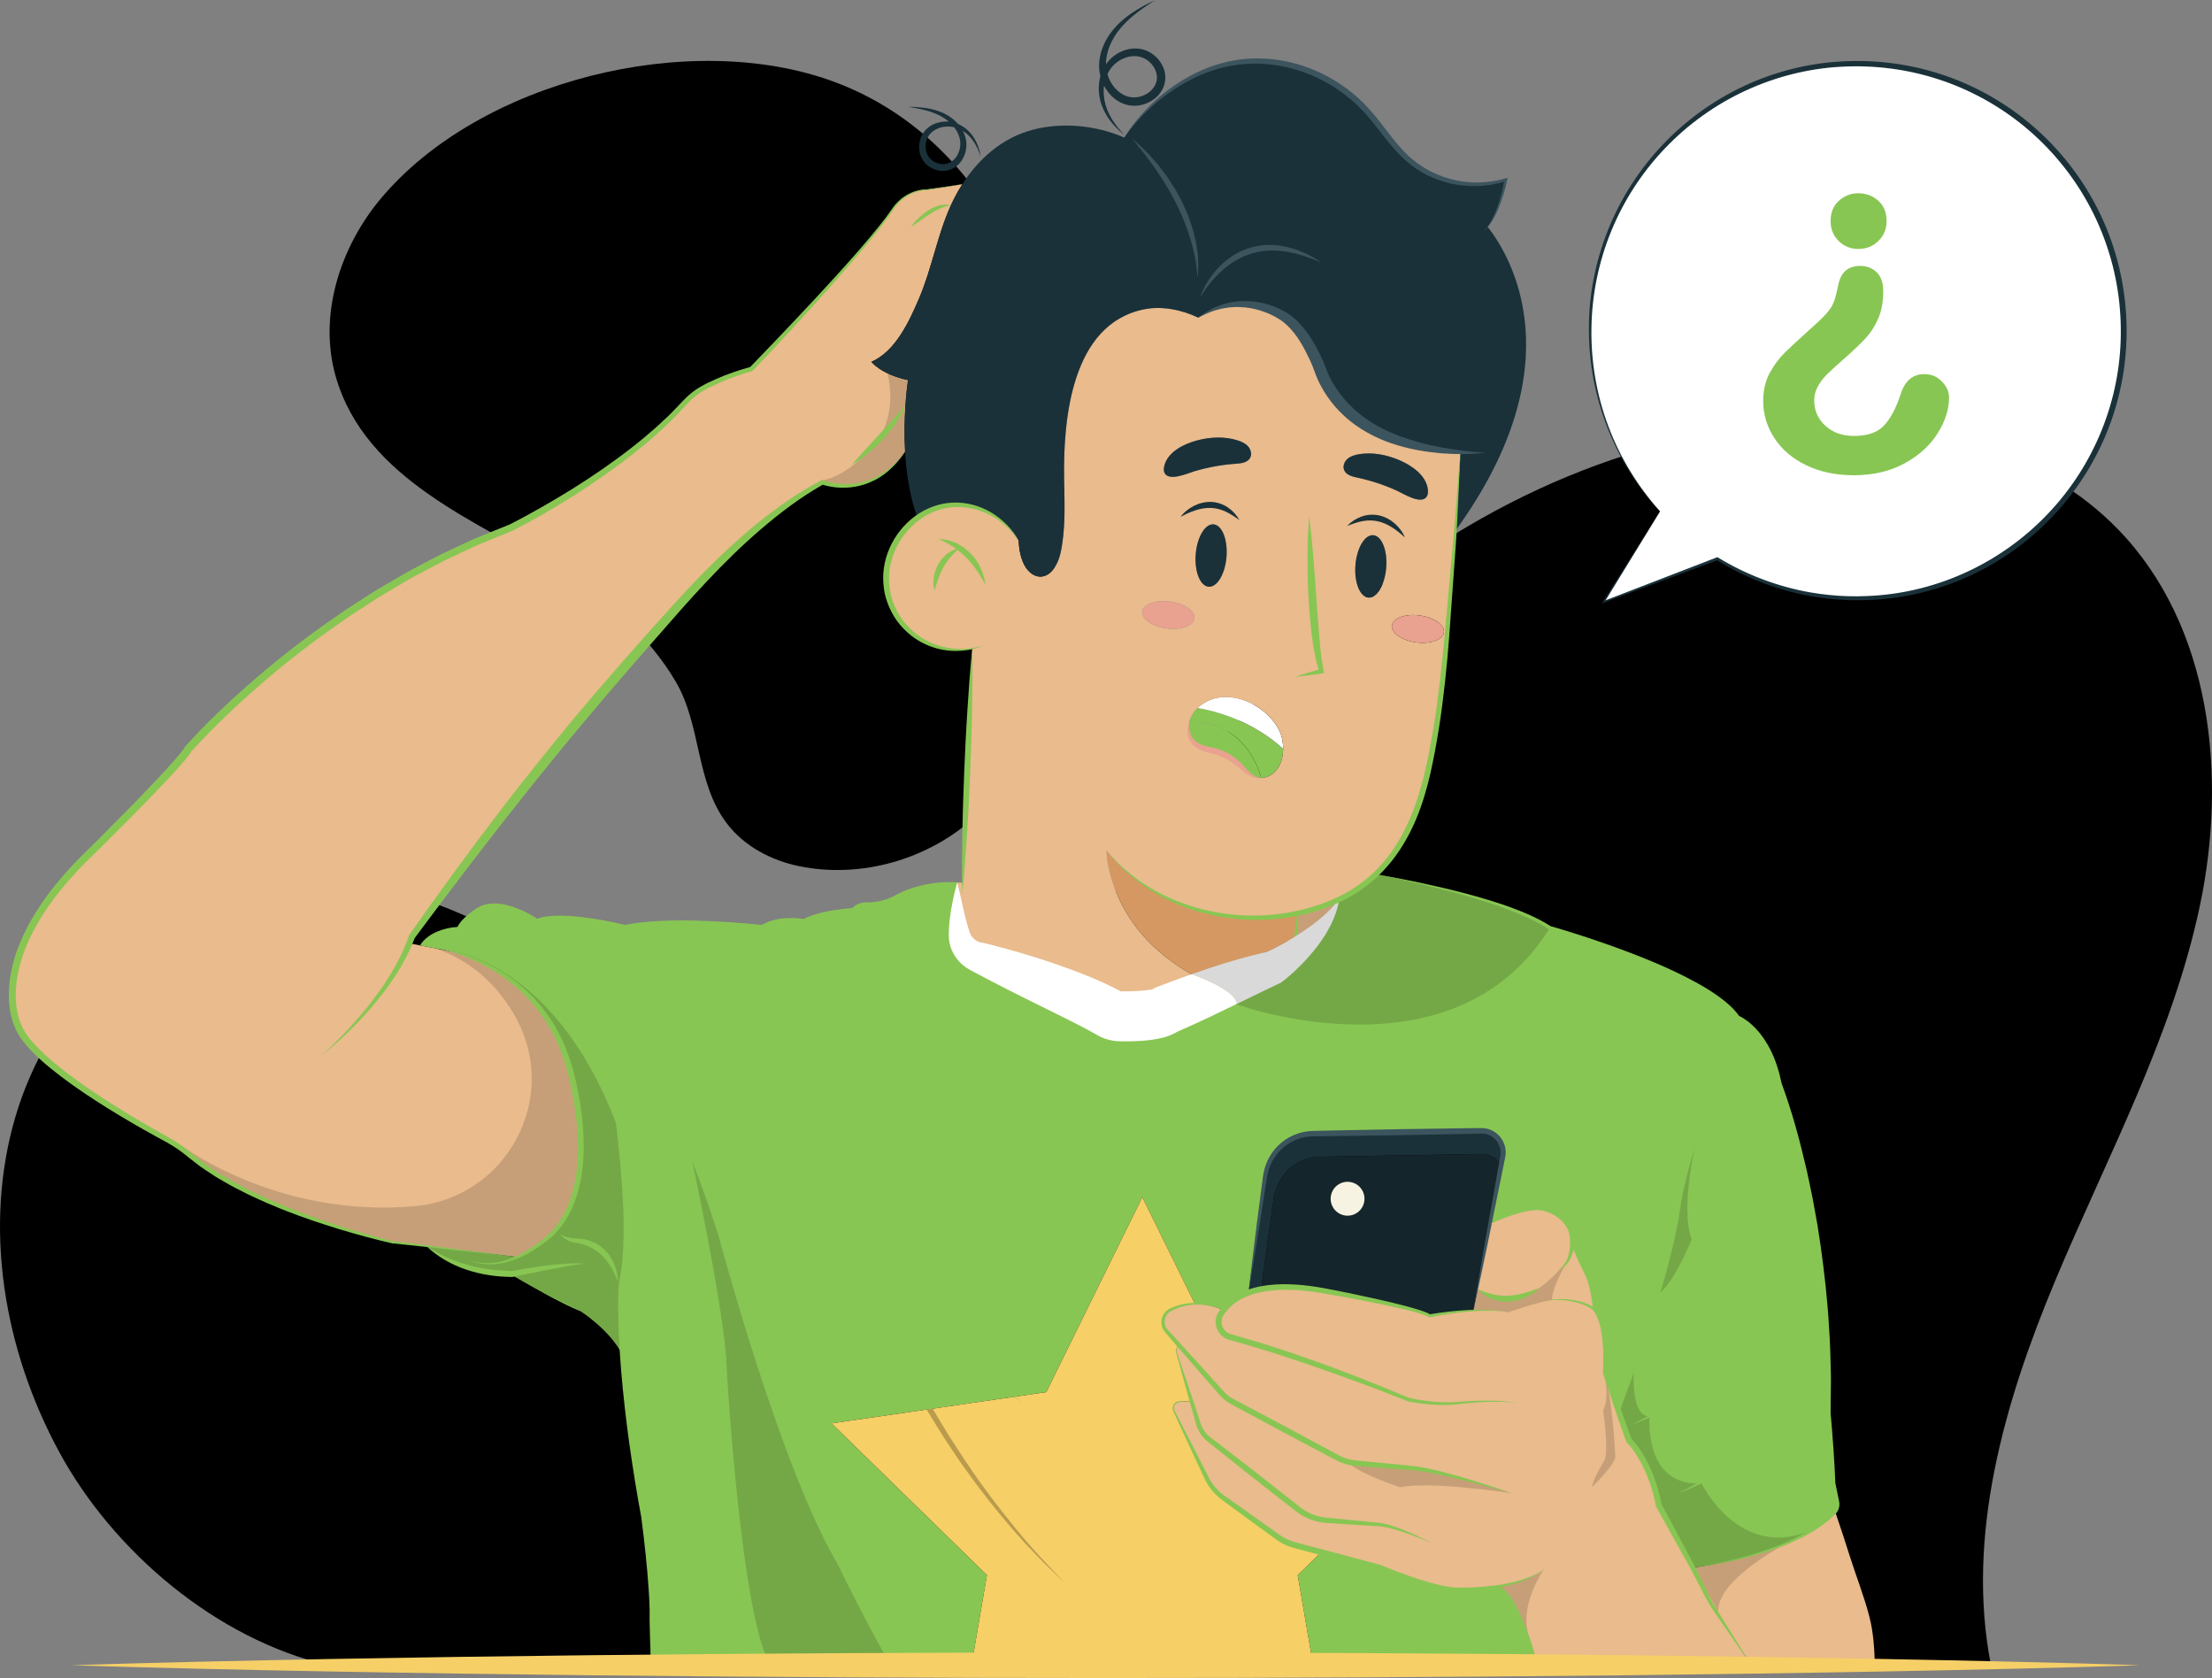 <svg width="327" height="248" viewBox="0 0 327 248" fill="none" xmlns="http://www.w3.org/2000/svg">
<rect x="0" y="0" width="327" height="248" fill="#808080" stroke="none"/>
<g style="mix-blend-mode:multiply">
<g style="mix-blend-mode:multiply">
<path d="M303.835 189.242C311.473 170.986 321.08 153.328 325.187 133.966C329.294 114.604 326.892 92.452 313.126 78.251C302.265 67.048 285.991 62.536 270.401 62.486C245.372 62.406 220.962 72.749 201.525 88.545C182.088 104.341 167.331 125.317 156.093 147.72C151.529 156.818 146.708 166.988 137.33 170.916C129.513 174.191 120.333 172.099 113.002 167.843C105.672 163.586 99.708 157.385 93.377 151.743C77.892 137.943 57.438 126.755 37.164 131.067C20.499 134.611 7.084 148.699 2.273 165.07C-2.538 181.44 0.604 199.543 8.727 214.543C16.823 229.493 32.172 242.3 48.544 246.111H294.326C290.576 227.002 296.307 207.236 303.835 189.242Z" fill="black"/>
</g>
<g style="mix-blend-mode:multiply">
<path d="M83.089 84.591C89.71 88.591 95.976 94.028 99.919 100.784C103.685 107.235 102.825 115.519 107.386 121.613C109.95 125.039 113.985 127.17 118.174 128.024C127.349 129.894 137.348 126.985 144.208 120.669C154.821 110.897 155.326 94.878 156.047 81.424C156.69 69.416 156.281 57.193 152.826 45.677C148.309 30.62 138.257 17.566 123.193 12.047C101.967 4.27 70.951 11.87 56.3 29.344C50.26 36.548 47.042 46.571 49.622 55.618C53.985 70.919 70.769 77.148 83.089 84.591Z" fill="black"/>
</g>
</g>
<path d="M12.435 177.944L51.819 196.494L63.638 174.599L90.911 184.269L57.436 163.354L46.504 183.177L12.435 177.944Z" fill="black"/>
<path d="M49.549 226.576L76.234 220.465L72.79 204.683L93.469 196.401L64.619 199.948L67.865 215.236L49.549 226.576Z" fill="black"/>
<path d="M101.247 18.552L104.483 53.275L124.347 52.541L128.773 75.297L129.565 43.692L111.485 44.196L101.247 18.552Z" fill="black"/>
<path d="M82.864 63.928L97.908 79.868L107.367 71.079L121.465 81.991L107.306 63.514L98.106 71.966L82.864 63.928Z" fill="black"/>
<path d="M312.862 128.04L247.709 137.428L251.396 174.768C251.396 174.768 201.106 186.453 202.804 186.704C204.502 186.954 268.24 184.41 268.24 184.41L264.799 149.559L312.862 128.04Z" fill="black"/>
<path d="M225.598 95.629L194.752 126.335L213.493 144.587L192.677 168.854L226.995 143.669L208.543 126.225L225.598 95.629Z" fill="black"/>
<path d="M268.655 222.493L236.126 202.255L226.208 220.415L201.953 207.736L228.516 231.079L239.569 215.948L268.655 222.493Z" fill="black"/>
<path d="M196.752 133.464C195.156 134.122 193.496 134.627 191.803 134.987L191.425 140.726C193.74 138.889 196.636 136.115 197.963 132.928C197.651 133.077 197.334 133.223 197.008 133.361C196.924 133.397 196.837 133.429 196.752 133.464Z" fill="#E9BB8D"/>
<path d="M182.267 108.605C180.428 107.232 178.062 106.533 175.795 106.75C175.719 107.068 175.68 107.403 175.684 107.754C175.685 107.767 175.685 107.779 175.685 107.793C175.73 109.678 177.181 110.525 178.857 110.84C180.492 111.148 182.031 111.939 183.245 113.077C184.191 113.964 185.093 115.037 186.435 114.981C185.758 112.473 184.341 110.153 182.267 108.605Z" fill="#88C653"/>
<path d="M175.795 106.75C178.062 106.534 180.428 107.233 182.268 108.606C184.341 110.153 185.758 112.474 186.435 114.982C186.61 114.975 186.791 114.949 186.982 114.9C188.874 114.419 189.677 112.56 189.688 110.684C188.035 109.138 183.843 105.849 177.054 104.624C176.447 105.203 175.994 105.92 175.795 106.75Z" fill="#88C653"/>
<path d="M181.166 103.013C179.689 103.012 178.13 103.599 177.054 104.624C183.843 105.849 188.035 109.137 189.688 110.683C189.693 109.595 189.434 108.501 188.964 107.667C187.449 104.983 184.272 103.016 181.166 103.013Z" fill="white"/>
<path d="M195.072 170.962L219.1 170.547C220.338 170.526 221.386 171.27 221.889 172.327L222.152 170.949C222.534 168.946 220.999 167.094 218.986 167.128L194.073 167.543C190.515 167.603 187.525 170.269 187.015 173.837L184.556 191.045C185.114 190.84 185.736 190.666 186.425 190.53L188.265 177.231C188.757 173.677 191.641 171.021 195.072 170.962Z" fill="#1A3139"/>
<path d="M219.1 170.547L195.073 170.962C191.641 171.021 188.757 173.677 188.265 177.231L186.425 190.53C188.723 190.076 191.784 190.051 195.869 190.796C195.869 190.796 209.417 193.231 211.362 194.465C211.362 194.465 214.472 193.843 217.82 193.681L218.422 190.52L220.264 180.857L221.889 172.327C221.386 171.269 220.338 170.526 219.1 170.547Z" fill="#14252B"/>
<path d="M190.676 135.206C190.244 135.281 189.81 135.349 189.374 135.405C189.196 135.428 189.016 135.445 188.837 135.465C179.467 136.49 169.555 133.16 163.584 125.72C163.622 127.355 164.018 129.008 164.528 130.552C165.778 134.332 168.073 137.704 171.036 140.349C173.734 142.757 176.901 144.651 180.297 145.99C183.106 144.869 186.06 143.733 188.09 143.069C188.09 143.069 189.57 142.198 191.425 140.726L191.803 134.986C191.429 135.066 191.053 135.141 190.676 135.206Z" fill="#D59862"/>
<path d="M81.778 182.176C89.557 173.979 83.853 156.738 83.853 156.738C80.465 146.2 72.111 142.179 67.223 140.695C65.117 140.305 63.378 139.974 62.08 139.724C61.454 139.603 60.931 139.501 60.52 139.42C56.88 148.436 47.486 156.023 47.486 156.023C47.486 156.023 56.88 148.436 60.52 139.42C60.656 139.082 60.785 138.743 60.905 138.401C68.086 128.467 75.499 118.666 83.29 109.202C88.67 102.667 94.287 96.248 99.929 89.94C105.347 83.882 111.216 77.953 118.004 73.431C119.162 72.66 120.351 71.934 121.58 71.283C121.58 71.283 128.646 74.114 133.799 66.753C133.659 64.253 133.722 61.905 133.85 59.975C130.692 64.889 125.956 68.653 125.956 68.653C125.956 68.653 130.692 64.889 133.85 59.975C133.957 58.361 134.109 57.038 134.226 56.171C130.151 55.293 128.826 53.474 128.826 53.474C132.388 51.924 134.413 47.496 135.849 44.15C137.774 39.662 138.56 34.768 140.573 30.34C140.214 30.363 139.988 30.374 139.988 30.374C137.783 30.374 134.675 33.532 134.675 33.532C134.675 33.532 137.783 30.374 139.988 30.374C139.988 30.374 140.214 30.363 140.573 30.34C140.7 30.06 140.831 29.782 140.968 29.507C141.36 28.722 141.793 27.957 142.265 27.219C139.451 27.719 137.008 28.037 137.008 28.037C133.767 28.102 132.082 30.753 132.082 30.753C128.063 36.976 111.079 54.53 111.079 54.53C107.989 55.39 105.674 56.431 104.18 57.222C103.046 57.821 102.034 58.623 101.175 59.578C91.855 69.936 75.571 77.965 75.571 77.965C46.87 88.737 27.844 110.684 27.844 110.684C26.677 112.876 13.648 125.72 13.648 125.72C-2.493 141.002 2.563 151.348 2.563 151.348C4.302 156.89 19.143 165.391 24.64 168.38C25.839 169.032 26.968 169.804 28.006 170.691C37.793 179.063 57.988 183.588 57.988 183.588C59.409 183.741 61.17 183.942 63.045 184.162C68.245 184.77 74.326 185.52 76.506 185.79C79.569 184.439 81.778 182.176 81.778 182.176Z" fill="#E9BB8D"/>
<path d="M215.314 66.794C212.226 66.547 209.132 65.991 206.209 64.943C202.795 63.72 199.709 61.745 197.483 58.839C196.824 57.978 196.247 57.055 195.763 56.084C195.301 55.159 195.027 54.162 194.593 53.233C193.841 51.628 193.022 50.063 191.883 48.693C191.188 47.856 190.381 47.09 189.426 46.559C189.426 46.559 183.447 42.67 177.14 46.944C174.675 45.767 171.759 45.185 169.129 45.714C158.364 47.879 157.16 61.99 157.307 70.812C157.367 74.42 157.551 78.073 156.802 81.628C156.541 82.864 155.859 84.47 154.643 85.029C153.298 85.647 152.031 84.669 151.431 83.51C150.856 82.398 150.64 81.125 150.581 79.851C148.5 76.566 144.786 74.372 140.822 74.622C138.906 74.743 137.132 75.442 135.631 76.532C133.518 78.067 131.949 80.378 131.301 82.95C130.069 87.848 132.522 92.92 137.103 95.054C139.153 96.009 141.504 96.281 143.725 95.866C144.323 95.754 144.91 95.591 145.481 95.38C144.91 95.591 144.323 95.754 143.725 95.866L142.315 130.466L142.242 132.258L142.315 130.466C142.117 130.448 141.841 130.428 141.499 130.416C141.492 133.017 141.427 135.63 141.833 138.207C142.062 139.66 143.057 140.875 144.43 141.396C148.708 143.021 159.591 147.242 163.953 149.752C164.455 150.041 165.021 150.197 165.599 150.206C167.359 150.234 171.069 150.183 172.24 149.303C172.24 149.303 176.108 147.662 180.297 145.99C176.901 144.651 173.734 142.757 171.036 140.349C168.074 137.704 165.778 134.332 164.528 130.552C164.018 129.008 163.622 127.355 163.584 125.72C169.555 133.16 179.467 136.49 188.837 135.465C189.016 135.445 189.196 135.427 189.374 135.405C189.81 135.349 190.244 135.28 190.676 135.206C191.053 135.141 191.429 135.066 191.803 134.986C193.496 134.627 195.155 134.122 196.752 133.464C196.837 133.428 196.924 133.397 197.008 133.361C197.334 133.222 197.651 133.077 197.962 132.928C200.067 131.921 201.859 130.667 203.39 129.212C207.596 125.217 209.839 119.706 211.182 113.611C213.361 103.72 213.908 93.567 214.754 83.501C214.895 81.814 215.029 80.126 215.157 78.437C215.449 74.573 215.696 70.705 215.896 66.835C215.702 66.821 215.508 66.809 215.314 66.794ZM141.855 80.994C140.148 81.849 138.273 83.623 138.121 87.3C138.273 83.623 140.148 81.849 141.855 80.994C140.221 79.871 138.776 79.692 138.776 79.692C138.776 79.692 140.221 79.871 141.855 80.994C143.244 81.949 144.771 83.588 145.665 86.388C144.771 83.588 143.244 81.949 141.855 80.994ZM172.108 68.9C172.595 66.777 175.03 65.606 176.942 65.099C178.92 64.575 181.05 64.467 182.996 65.099C183.572 65.287 184.148 65.552 184.539 66.016C184.93 66.479 185.089 67.181 184.784 67.705C184.389 68.384 183.47 68.483 182.687 68.537C181.437 68.624 180.193 68.794 178.965 69.044C178.191 69.202 177.424 69.392 176.665 69.614C175.692 69.898 172.482 71.383 172.079 69.654C172.021 69.407 172.051 69.147 172.108 68.9ZM174.536 76.385C174.536 76.385 179.062 72.108 183.222 76.872C179.062 72.108 174.536 76.385 174.536 76.385ZM181.311 82.284C181.112 84.828 179.932 86.81 178.677 86.712C177.421 86.613 176.565 84.471 176.764 81.926C176.963 79.382 178.143 77.399 179.398 77.498C180.654 77.596 181.51 79.739 181.311 82.284ZM172.455 92.877C170.333 92.594 168.731 91.473 168.877 90.374C169.023 89.275 170.863 88.615 172.985 88.898C175.108 89.182 176.71 90.303 176.564 91.401C176.417 92.5 174.578 93.161 172.455 92.877ZM186.981 114.9C186.791 114.948 186.609 114.974 186.434 114.981C185.093 115.037 184.191 113.964 183.245 113.077C182.031 111.938 180.492 111.148 178.857 110.84C177.182 110.525 175.73 109.678 175.685 107.793C175.685 107.78 175.685 107.767 175.684 107.754C175.68 107.403 175.719 107.068 175.795 106.75C175.994 105.92 176.447 105.202 177.054 104.624C178.13 103.599 179.69 103.012 181.166 103.013C184.272 103.016 187.448 104.983 188.964 107.667C189.434 108.501 189.694 109.595 189.687 110.683C189.677 112.559 188.874 114.418 186.981 114.9ZM191.43 100.034L195.349 99.201C193.841 94.213 193.538 76.392 193.538 76.392C193.538 76.392 193.841 94.213 195.349 99.201L191.43 100.034ZM198.703 69.473C198.475 68.911 198.731 68.238 199.183 67.834C199.634 67.43 200.241 67.249 200.838 67.144C202.854 66.791 204.948 67.197 206.832 67.993C208.655 68.764 210.903 70.265 211.087 72.435C211.109 72.688 211.103 72.949 211.011 73.186C210.37 74.841 207.399 72.92 206.476 72.502C205.756 72.177 205.022 71.881 204.278 71.616C203.097 71.195 201.889 70.853 200.663 70.591C199.895 70.427 199 70.201 198.703 69.473ZM207.681 79.436C207.681 79.436 204.365 74.162 199.149 77.734C204.365 74.162 207.681 79.436 207.681 79.436ZM204.923 83.886C204.724 86.43 203.544 88.413 202.289 88.314C201.033 88.216 200.176 86.073 200.376 83.529C200.575 80.984 201.754 79.002 203.01 79.1C204.265 79.199 205.122 81.341 204.923 83.886ZM213.454 93.465C213.308 94.564 211.468 95.225 209.346 94.941C207.223 94.657 205.621 93.536 205.768 92.438C205.914 91.339 207.754 90.678 209.876 90.962C211.999 91.246 213.601 92.367 213.454 93.465Z" fill="#E9BB8D"/>
<path d="M251.981 235.142C251.544 234.199 250.928 232.981 250.244 231.675C248.074 227.531 245.222 222.495 245.222 222.495C244.011 215.958 240.814 212.885 240.814 212.885C240.035 210.893 237.324 202.874 237.324 202.874C237.618 195.475 235.843 193.652 235.5 193.371C235.464 193.341 235.444 193.329 235.444 193.329C235.444 193.329 232.862 191.5 228.497 192.235C232.862 191.5 235.444 193.329 235.444 193.329C235.444 193.329 235.464 193.341 235.5 193.371C235.576 192.274 235.601 189.878 234.633 188.037C234.633 188.037 233.101 185.325 232.415 183.96C232.301 185.48 231.728 186.99 230.355 187.777C231.728 186.99 232.301 185.48 232.415 183.96C232.447 183.526 232.445 183.091 232.41 182.673C232.225 180.447 230.024 178.793 227.935 178.469C225.952 178.161 222.924 179.48 221.029 180.453C220.746 180.598 220.488 180.735 220.264 180.857L218.422 190.521C218.617 190.664 218.84 190.813 219.09 190.959C220.796 191.957 223.738 192.786 227.546 190.374C223.738 192.786 220.796 191.957 219.09 190.959C218.84 190.813 218.617 190.664 218.422 190.521L217.82 193.681C218.076 193.669 218.334 193.66 218.593 193.653C220.113 193.615 221.637 193.686 222.9 193.967C221.637 193.686 220.113 193.615 218.593 193.653C218.334 193.66 218.076 193.669 217.82 193.681C214.471 193.844 211.362 194.465 211.362 194.465C209.417 193.231 195.869 190.796 195.869 190.796C191.784 190.051 188.722 190.077 186.425 190.53C185.735 190.666 185.114 190.841 184.556 191.045C182.764 191.699 181.613 192.656 180.872 193.613C180.735 193.79 180.61 193.967 180.5 194.141C179.671 195.453 180.36 197.196 181.856 197.604C194.155 200.956 208.25 206.868 208.25 206.868C208.25 206.868 212.593 207.82 216.007 207.3C216.007 207.3 222.187 206.745 224.262 207.455C222.187 206.745 216.007 207.3 216.007 207.3C212.593 207.82 208.25 206.868 208.25 206.868C208.25 206.868 194.155 200.956 181.856 197.604C180.36 197.196 179.671 195.453 180.5 194.141C180.61 193.967 180.735 193.79 180.872 193.613C177.417 192.074 174.731 192.714 173.035 193.579C171.855 194.181 171.556 195.734 172.437 196.725L174.254 198.768L180.689 206.004C181.082 206.446 181.55 206.815 182.072 207.094L197.719 215.447C198.552 215.892 199.465 216.162 200.404 216.244L209.093 216.997C213.566 217.484 223.484 220.699 223.484 220.699C223.484 220.699 213.566 217.484 209.093 216.997L200.404 216.244C199.465 216.162 198.552 215.892 197.719 215.447L182.072 207.094C181.55 206.815 181.082 206.446 180.689 206.004L174.254 198.768C173.951 199.077 173.818 199.539 173.956 199.988L176.163 207.187L177.18 210.504C177.446 211.37 177.97 212.134 178.682 212.693L191.922 223.08C193.101 224.004 194.525 224.562 196.017 224.682L203.356 225.276C205.983 225.276 211.523 228.004 211.523 228.004C211.523 228.004 205.983 225.276 203.356 225.276L196.017 224.682C194.525 224.562 193.101 224.004 191.922 223.08L178.682 212.693C177.97 212.134 177.446 211.37 177.18 210.504L176.163 207.187C175.44 207.089 174.79 207.111 174.272 207.176C173.629 207.255 173.26 207.951 173.544 208.534L178.391 218.469C178.949 219.613 179.781 220.601 180.812 221.345L188.876 227.168C189.642 227.72 190.502 228.128 191.415 228.369L204.027 231.705C204.027 231.705 212.42 235.266 216.051 234.92C216.051 234.92 218.7 234.937 221.69 234.412C224.161 233.977 226.864 233.171 228.497 231.672C226.864 233.171 224.161 233.977 221.69 234.412C222.206 234.913 222.946 235.752 223.484 236.868C223.484 236.868 225.64 241.425 227.197 246.111H258.896L253.532 237.939C252.946 237.047 252.43 236.11 251.981 235.142Z" fill="#E9BB8D"/>
<path d="M140.573 30.34C138.56 34.768 137.774 39.662 135.849 44.149C134.413 47.496 132.388 51.924 128.826 53.474C128.826 53.474 130.15 55.293 134.226 56.171C134.854 56.306 135.544 56.42 136.307 56.5C135.544 56.42 134.854 56.306 134.226 56.171C134.109 57.038 133.957 58.361 133.85 59.975C133.722 61.904 133.659 64.253 133.799 66.753C133.979 69.957 134.491 73.407 135.631 76.532C137.132 75.442 138.906 74.743 140.822 74.622C144.786 74.372 148.5 76.566 150.581 79.85C150.64 81.125 150.856 82.398 151.431 83.509C152.031 84.669 153.299 85.647 154.643 85.029C155.859 84.47 156.541 82.864 156.801 81.628C157.55 78.073 157.367 74.42 157.307 70.812C157.159 61.99 158.364 47.879 169.128 45.714C171.759 45.185 174.674 45.767 177.14 46.944C183.447 42.67 189.426 46.559 189.426 46.559C190.38 47.09 191.189 47.857 191.883 48.693C193.023 50.063 193.842 51.628 194.593 53.233C195.027 54.162 195.301 55.159 195.763 56.084C196.247 57.055 196.824 57.978 197.484 58.839C199.709 61.744 202.795 63.72 206.209 64.943C209.132 65.991 212.225 66.547 215.314 66.794C215.508 66.809 215.702 66.821 215.896 66.835C217.121 66.92 218.354 66.964 219.58 66.911C218.354 66.964 217.121 66.92 215.896 66.835C215.696 70.705 215.449 74.573 215.157 78.437C233.047 53.778 223.256 37.767 219.927 33.532C219.659 33.886 219.368 34.209 219.051 34.481C219.368 34.209 219.659 33.886 219.927 33.532C221.887 30.939 222.598 26.558 222.598 26.558C217.749 28.125 212.118 26.972 208.272 23.624C205.901 21.56 204.247 18.808 202.147 16.468C196.692 10.39 188.024 7.486 180.104 9.814C174.535 11.45 169.403 15.489 166.197 20.329C162.013 18.506 156.936 18.013 152.534 19.214C148.128 20.415 144.675 23.457 142.266 27.219C141.793 27.957 141.36 28.722 140.968 29.507C140.831 29.782 140.7 30.06 140.573 30.34ZM195.299 38.776C182.548 31.767 177.379 44.008 177.379 44.008C177.379 44.008 182.548 31.767 195.299 38.776ZM177.014 41.019C177.014 41.019 178.056 31.239 167.386 20.488C178.056 31.239 177.014 41.019 177.014 41.019Z" fill="#1A3139"/>
<path d="M273.44 229.943C272.757 227.766 272.039 225.599 271.299 223.44C271.254 223.499 271.206 223.556 271.153 223.609C265.64 229.272 253.872 231.202 250.244 231.675C250.928 232.98 251.545 234.198 251.981 235.141C252.43 236.11 252.946 237.046 253.532 237.939L258.895 246.111H277.161C277.097 243.694 276.956 241.279 276.35 238.926C275.564 235.875 274.382 232.945 273.44 229.943Z" fill="#E9BB8D"/>
<path d="M176.764 81.926C176.565 84.471 177.421 86.613 178.677 86.711C179.932 86.81 181.112 84.827 181.311 82.283C181.51 79.739 180.654 77.596 179.398 77.498C178.143 77.399 176.963 79.381 176.764 81.926Z" fill="#1A3139"/>
<path d="M203.01 79.1C201.754 79.002 200.575 80.984 200.376 83.529C200.177 86.073 201.033 88.216 202.289 88.314C203.544 88.413 204.724 86.43 204.922 83.886C205.122 81.341 204.265 79.199 203.01 79.1Z" fill="#1A3139"/>
<path d="M176.564 91.402C176.711 90.303 175.108 89.182 172.986 88.898C170.863 88.615 169.024 89.275 168.877 90.374C168.731 91.473 170.333 92.594 172.456 92.877C174.579 93.161 176.418 92.501 176.564 91.402Z" fill="#E8A28F"/>
<path d="M209.876 90.963C207.753 90.679 205.914 91.34 205.768 92.438C205.621 93.537 207.223 94.657 209.346 94.941C211.468 95.225 213.308 94.564 213.454 93.466C213.6 92.367 211.998 91.246 209.876 90.963Z" fill="#E8A28F"/>
<path d="M176.665 69.614C177.424 69.392 178.191 69.202 178.966 69.044C180.193 68.793 181.437 68.624 182.687 68.537C183.47 68.483 184.389 68.384 184.784 67.704C185.09 67.18 184.93 66.479 184.539 66.015C184.148 65.552 183.572 65.287 182.996 65.1C181.05 64.467 178.92 64.575 176.942 65.099C175.03 65.606 172.595 66.777 172.108 68.9C172.051 69.147 172.021 69.407 172.079 69.654C172.482 71.383 175.692 69.898 176.665 69.614Z" fill="#1A3139"/>
<path d="M204.278 71.616C205.022 71.881 205.755 72.176 206.475 72.502C207.399 72.92 210.369 74.841 211.011 73.186C211.103 72.949 211.109 72.688 211.087 72.435C210.902 70.265 208.655 68.764 206.832 67.993C204.947 67.197 202.853 66.791 200.838 67.144C200.241 67.248 199.634 67.43 199.182 67.834C198.731 68.238 198.474 68.911 198.703 69.473C199 70.201 199.895 70.427 200.663 70.591C201.889 70.853 203.096 71.195 204.278 71.616Z" fill="#1A3139"/>
<ellipse cx="2.505" cy="2.501" rx="2.505" ry="2.501" transform="matrix(0.229 -0.973 0.973 0.23 196.204 179.028)" fill="#F7F3E2"/>
<path d="M194.119 246.11H227.197C225.64 241.424 223.484 236.866 223.484 236.866C222.946 235.75 222.206 234.912 221.69 234.411C218.7 234.937 216.05 234.919 216.05 234.919C212.42 235.265 204.026 231.704 204.026 231.704L195.316 229.4L191.839 232.795L194.119 246.11Z" fill="#88C653"/>
<path d="M271.63 221.923C271.481 221.263 271.271 220.303 271.059 219.234C270.849 214.528 270.287 208.816 270.287 208.816C270.935 180.634 262.962 160.212 262.962 160.212C261.406 152.225 256.836 150.472 256.836 150.472C252.46 143.848 229.124 137.125 229.124 137.125C223.43 133.297 209.974 130.437 203.39 129.212C201.859 130.667 200.067 131.921 197.963 132.928C196.635 136.114 193.739 138.889 191.425 140.726C189.571 142.198 188.09 143.069 188.09 143.069C186.06 143.734 183.107 144.869 180.297 145.991C176.108 147.663 172.24 149.303 172.24 149.303C171.068 150.183 167.359 150.235 165.6 150.207C165.021 150.197 164.455 150.042 163.953 149.753C159.592 147.243 148.708 143.021 144.43 141.396C143.057 140.875 142.062 139.66 141.833 138.207C141.427 135.63 141.492 133.017 141.499 130.416C139.642 130.351 135.862 130.523 132.373 132.549C132.373 132.549 130.623 133.621 128.289 133.621C128.289 133.621 126.896 133.523 126.118 134.497C126.118 134.497 121.386 134.79 118.858 136.219C118.858 136.219 115.292 135.5 112.699 137.125C112.699 137.125 99.119 135.662 92.409 137.125C92.409 137.125 82.783 134.692 79.38 136.153C79.38 136.153 75.551 133.372 72.248 133.819C71.597 133.907 70.978 134.152 70.429 134.511C69.658 135.015 68.203 136.069 67.711 137.125C67.711 137.125 63.83 137.129 62.08 139.724C63.378 139.974 65.117 140.305 67.223 140.695C65.003 140.021 63.498 139.871 63.498 139.871C63.498 139.871 65.003 140.021 67.223 140.695C72.111 142.179 80.465 146.2 83.853 156.738C83.853 156.738 89.557 173.979 81.778 182.177C81.778 182.177 79.569 184.439 76.507 185.791C74.376 186.731 71.832 187.231 69.332 186.218C71.832 187.231 74.376 186.731 76.507 185.791C74.326 185.52 68.245 184.77 63.045 184.162C64.947 185.726 68.917 188.138 75.415 188.288C75.506 188.29 75.593 188.295 75.685 188.296C75.685 188.296 83.593 186.686 86.446 186.776C83.593 186.686 75.685 188.296 75.685 188.296C75.593 188.295 75.506 188.29 75.415 188.288C77.841 189.716 82.956 192.656 85.869 193.815C85.869 193.815 90.088 196.457 92.097 200.332C91.764 195.448 91.785 192.297 91.835 190.757C91.855 190.157 91.92 189.56 92.035 188.971C93.91 179.397 90.076 158.751 90.076 158.751C90.076 158.751 93.91 179.397 92.035 188.971C91.92 189.56 91.855 190.157 91.835 190.757C91.785 192.297 91.764 195.448 92.097 200.332C92.48 205.928 93.327 213.8 95.132 224.14C95.132 224.14 96.428 234.66 96.169 239.205L96.197 246.111H143.617L145.897 232.796L122.926 210.366L137.418 208.257C122.214 182.479 117.302 156.024 117.302 156.024C117.302 156.024 122.214 182.479 137.418 208.257L150.025 206.422C124.672 182.462 117.302 140.439 117.302 140.439C117.302 140.439 124.672 182.462 150.025 206.422L154.671 205.746L168.868 176.93L176.63 192.685C177.869 192.663 179.289 192.908 180.872 193.613C181.613 192.657 182.764 191.699 184.556 191.045L187.015 173.838C187.525 170.269 190.515 167.603 194.073 167.544L218.985 167.128C220.999 167.094 222.534 168.946 222.152 170.95L221.889 172.327L220.264 180.857C220.489 180.735 220.746 180.598 221.029 180.453C222.924 179.48 225.952 178.162 227.935 178.469C230.024 178.793 232.225 180.447 232.41 182.673C232.445 183.091 232.448 183.526 232.415 183.96C233.101 185.324 234.634 188.037 234.634 188.037C235.601 189.878 235.576 192.274 235.501 193.371C235.843 193.652 237.618 195.475 237.324 202.874C237.324 202.874 240.036 210.893 240.814 212.885C240.814 212.885 244.012 215.958 245.222 222.495C245.222 222.495 248.075 227.531 250.244 231.675C253.873 231.202 265.641 229.273 271.153 223.61C271.206 223.556 271.254 223.499 271.299 223.44C271.626 223.011 271.751 222.457 271.63 221.923ZM110.884 138.401C110.884 138.401 103.494 143.556 108.356 160.504C103.494 143.556 110.884 138.401 110.884 138.401ZM87.159 151.348C80.741 138.978 74.064 136.348 74.064 136.348C74.064 136.348 80.741 138.978 87.159 151.348ZM64.697 139.465C64.697 139.465 75.814 134.917 86.446 152.776C75.814 134.917 64.697 139.465 64.697 139.465ZM91.372 189.422C90.194 183.961 86.252 183.406 85.114 183.361C84.835 183.35 84.559 183.3 84.294 183.213C83.055 182.811 82.815 182.365 82.815 182.365C82.815 182.365 83.055 182.811 84.294 183.213C84.559 183.3 84.835 183.35 85.114 183.361C86.252 183.406 90.194 183.961 91.372 189.422ZM124.886 232.776C117.107 220.894 106.7 182.177 106.7 182.177C99.404 159.434 87.936 141.219 87.936 141.219C87.936 141.219 99.404 159.434 106.7 182.177C106.7 182.177 117.107 220.894 124.886 232.776ZM137.397 146.868C132.86 140.114 119.895 137.125 119.895 137.125C119.895 137.125 132.86 140.114 137.397 146.868C137.397 146.868 148.029 165.569 154.122 168.426C148.029 165.569 137.397 146.868 137.397 146.868ZM165.815 165.044C164.323 164.103 162.991 162.931 161.867 161.57C153.444 151.369 138.694 146.868 138.694 146.868C138.694 146.868 153.444 151.369 161.867 161.57C162.991 162.931 164.323 164.103 165.815 165.044C170.751 168.158 181.564 175.147 184.503 178.424C181.564 175.147 170.751 168.158 165.815 165.044ZM259.17 158.556C259.17 158.556 251.78 185.049 245.848 190.796C251.78 185.049 259.17 158.556 259.17 158.556ZM239.431 208.426C241.764 201.932 246.95 186.348 247.988 178.296C249.025 170.245 256.544 151.933 256.544 151.933C256.544 151.933 249.025 170.245 247.988 178.296C246.95 186.348 241.764 201.932 239.431 208.426ZM241.181 210.569C254.671 204.999 257.054 196.349 257.299 195.287C257.328 195.163 257.36 195.041 257.394 194.918C258.623 190.55 261.892 182.177 261.892 182.177C261.892 182.177 258.623 190.55 257.394 194.918C257.36 195.041 257.328 195.163 257.299 195.287C257.054 196.349 254.671 204.999 241.181 210.569ZM247.988 220.698C268.893 212.419 268.796 189.335 268.796 189.335C268.796 189.335 268.893 212.419 247.988 220.698Z" fill="#88C653"/>
<path d="M154.671 205.745L150.025 206.421C150.393 206.77 150.764 207.115 151.14 207.455C150.764 207.115 150.393 206.77 150.025 206.421L137.418 208.257C142.733 217.267 149.304 226.194 157.363 233.88C149.304 226.194 142.733 217.267 137.418 208.257L122.926 210.366L145.897 232.795L143.617 246.11H194.119L191.839 232.795L195.316 229.4L191.414 228.369C190.502 228.127 189.642 227.72 188.877 227.168L180.812 221.345C179.781 220.601 178.949 219.613 178.391 218.469L173.544 208.534C173.26 207.951 173.629 207.255 174.272 207.175C174.79 207.111 175.44 207.088 176.163 207.187L173.956 199.987C173.818 199.539 173.951 199.076 174.254 198.768L172.438 196.725C171.557 195.735 171.855 194.181 173.035 193.579C173.954 193.11 175.166 192.711 176.63 192.685L168.868 176.93L154.671 205.745Z" fill="#F6CF67"/>
<path opacity="0.15" d="M26.278 168.917C26.278 168.917 40.529 180.105 61.304 178.267C74.852 177.069 82.848 162.323 76.258 150.405C73.823 146.002 70.084 142.137 64.362 140.159C64.362 140.159 81.415 140.231 91.298 166.579C91.298 166.579 93.675 180.863 91.899 189.86L91.604 199.472C91.604 199.472 89.329 195.858 85.87 193.815C85.87 193.815 78.046 190.023 76.057 188.664C76.057 188.664 66.697 187.607 63.045 184.162C63.045 184.162 41.959 182.781 26.278 168.917Z" fill="black"/>
<path opacity="0.15" d="M121.428 70.994C121.428 70.994 125.106 70.806 129.478 65.39C129.478 65.39 132.756 61.744 131.195 55.17C131.195 55.17 132.956 55.943 134.226 56.172C134.226 56.172 133.386 62.706 133.799 66.753C133.799 66.753 129.862 73.785 121.428 70.994Z" fill="black"/>
<path opacity="0.15" d="M101.68 168.536C101.68 168.536 107.325 194.369 107.436 202.431C107.436 202.431 109.559 239.325 113.915 246.111H131.674C131.674 246.111 116.524 220.224 111.031 197.121C111.031 197.121 103.12 170.67 101.68 168.536Z" fill="black"/>
<path opacity="0.15" d="M251.537 165.277C251.537 165.277 248.023 177.859 250.107 183.211C250.107 183.211 247.708 189.458 244.924 191.472L247.988 179.086C247.988 179.086 249.317 168.843 251.537 165.277Z" fill="black"/>
<path opacity="0.15" d="M241.622 201.366C241.622 201.366 240.728 209.328 243.863 209.35C243.863 209.35 242.923 219.701 251.537 219.236C251.537 219.236 257.727 232.016 269.578 225.267C269.578 225.267 253.584 232.301 254.019 238.25L245.222 222.494C245.222 222.494 242.996 214.164 240.515 213.195L239.399 208.932L241.622 201.366Z" fill="black"/>
<path opacity="0.15" d="M218.422 190.521L217.82 193.682C217.82 193.682 221.588 193.497 222.9 193.967C222.9 193.967 227.158 192.472 229.455 192.112C229.455 192.112 229.084 190.953 231.653 186.507C234.223 182.06 231.944 187.345 227.387 190.471C227.387 190.471 222.517 193.275 218.422 190.521Z" fill="black"/>
<path opacity="0.15" d="M228.292 231.851C228.292 231.851 224.715 236.854 225.869 241.318L222.765 235.663L221.69 234.412C221.69 234.412 227.234 233.322 228.292 231.851Z" fill="black"/>
<path opacity="0.15" d="M223.483 220.698C223.483 220.698 211.423 218.83 206.956 219.808C206.956 219.808 201.654 218.034 199.835 216.581C199.835 216.581 209.799 215.856 223.483 220.698Z" fill="black"/>
<path opacity="0.15" d="M236.994 202.213C236.994 202.213 238.104 206.358 236.994 208.425C236.994 208.425 237.815 213.961 237.241 215.751C237.241 215.751 235.549 218.383 235.326 219.808C235.326 219.808 238.789 216.422 238.789 215.303C238.789 215.303 238.384 206.016 236.994 202.213Z" fill="black"/>
<path opacity="0.15" d="M176.123 143.992C176.123 143.992 181.648 145.859 182.742 148.414C182.742 148.414 214.724 160.14 228.976 137.346C228.976 137.346 225.375 133.301 203.39 129.212C203.39 129.212 198.303 133.6 191.795 135.11L191.582 138.344L187.312 140.685C187.312 140.685 181.686 141.88 176.123 143.992Z" fill="black"/>
<path d="M181.517 74.995C180.797 74.506 179.916 74.211 179.023 74.18C178.129 74.154 177.249 74.379 176.481 74.77C175.717 75.166 175.032 75.701 174.536 76.385C175.27 75.984 176.001 75.649 176.747 75.413C177.491 75.174 178.247 75.046 178.993 75.067C179.739 75.097 180.474 75.277 181.175 75.603C181.878 75.927 182.543 76.378 183.222 76.872C182.822 76.132 182.237 75.489 181.517 74.995Z" fill="#1A3139"/>
<path d="M206.202 77.384C205.556 76.814 204.76 76.375 203.887 76.178C203.014 75.986 202.087 76.051 201.268 76.345C200.449 76.643 199.722 77.119 199.149 77.734C199.929 77.425 200.686 77.153 201.448 77.017C202.208 76.876 202.965 76.886 203.694 77.045C204.422 77.212 205.122 77.525 205.783 77.942C206.446 78.359 207.07 78.865 207.682 79.436C207.373 78.648 206.843 77.959 206.202 77.384Z" fill="#1A3139"/>
<path d="M184.855 114.23C184.409 113.848 184.028 113.384 183.598 112.935C182.734 112.009 181.638 111.268 180.433 110.822C180.132 110.71 179.823 110.622 179.512 110.543C179.355 110.505 179.199 110.47 179.041 110.44L178.606 110.357C178.042 110.245 177.505 110.05 177.038 109.761C176.802 109.618 176.604 109.431 176.425 109.226C176.246 109.019 176.102 108.778 176.007 108.51C175.794 107.981 175.753 107.364 175.795 106.75C175.563 107.325 175.471 107.974 175.59 108.626C175.704 109.281 176.1 109.903 176.633 110.319C177.159 110.752 177.789 110.997 178.411 111.173C178.737 111.26 179.018 111.303 179.296 111.383C179.576 111.461 179.854 111.547 180.124 111.654C181.212 112.064 182.226 112.662 183.122 113.437C183.579 113.83 184.05 114.253 184.602 114.585C185.149 114.914 185.821 115.115 186.434 114.981C185.814 114.91 185.29 114.62 184.855 114.23Z" fill="#E8A28F"/>
<path d="M189.144 47.193C189.582 47.464 189.951 47.766 190.316 48.117C190.676 48.465 191.018 48.842 191.334 49.247C191.969 50.052 192.505 50.944 192.986 51.881C193.223 52.352 193.458 52.828 193.685 53.313C193.802 53.564 193.903 53.783 193.998 54.02C194.094 54.257 194.186 54.503 194.279 54.757C194.466 55.264 194.66 55.803 194.916 56.346C195.17 56.875 195.44 57.37 195.739 57.864C196.341 58.837 197.036 59.759 197.823 60.596C198.614 61.427 199.476 62.188 200.406 62.846C202.273 64.154 204.339 65.14 206.484 65.772C208.618 66.428 210.815 66.8 213.009 66.989C214.108 67.069 215.205 67.117 216.301 67.108C217.397 67.103 218.496 67.056 219.58 66.91C218.488 66.859 217.408 66.754 216.331 66.617C215.253 66.48 214.182 66.328 213.122 66.124C211.001 65.739 208.92 65.193 206.926 64.459C205.932 64.081 204.968 63.657 204.038 63.172C203.111 62.679 202.226 62.119 201.399 61.49C199.744 60.231 198.324 58.703 197.247 56.933C196.976 56.497 196.718 56.037 196.494 55.586C196.279 55.146 196.095 54.66 195.899 54.147C195.801 53.89 195.699 53.627 195.587 53.36C195.476 53.093 195.345 52.818 195.229 52.577C194.987 52.078 194.737 51.577 194.459 51.087C193.908 50.105 193.281 49.141 192.531 48.261C192.157 47.823 191.756 47.399 191.308 47.016C190.865 46.637 190.359 46.279 189.853 46.008C187.823 44.88 185.521 44.368 183.256 44.519L182.833 44.549C182.692 44.559 182.553 44.592 182.414 44.612C182.136 44.663 181.856 44.697 181.582 44.761C181.039 44.913 180.493 45.036 179.984 45.274L179.598 45.432L179.405 45.511L179.222 45.61L178.493 46.007C178.246 46.13 178.03 46.308 177.805 46.463L177.14 46.944C178.117 46.451 179.093 45.98 180.138 45.739C180.648 45.584 181.178 45.52 181.697 45.436C181.959 45.405 182.224 45.403 182.486 45.385C182.618 45.381 182.748 45.363 182.879 45.37L183.273 45.386C184.318 45.415 185.356 45.588 186.346 45.903C187.332 46.225 188.295 46.632 189.144 47.193Z" fill="#3C545E"/>
<path d="M180.716 39.937C182.014 38.788 183.521 37.892 185.163 37.436C185.978 37.193 186.827 37.058 187.683 37.041L188.004 37.024L188.326 37.033C188.54 37.042 188.756 37.036 188.97 37.057C189.398 37.107 189.831 37.131 190.257 37.216C191.972 37.502 193.651 38.08 195.298 38.777C193.828 37.756 192.172 36.969 190.396 36.537C188.629 36.09 186.709 36.067 184.919 36.583C184.029 36.846 183.171 37.221 182.383 37.707C181.6 38.199 180.873 38.775 180.24 39.437C178.971 40.751 177.968 42.31 177.379 44.008C178.297 42.474 179.422 41.095 180.716 39.937Z" fill="#3C545E"/>
<path d="M177.102 38.087L177.036 37.352L176.933 36.623C176.874 36.132 176.758 35.655 176.655 35.173C176.564 34.688 176.417 34.218 176.279 33.745C176.206 33.51 176.149 33.269 176.063 33.038L175.814 32.343L175.557 31.65C175.47 31.42 175.36 31.2 175.262 30.974C175.055 30.527 174.871 30.069 174.645 29.632L173.94 28.336L173.763 28.012L173.566 27.701L173.17 27.079C172.652 26.244 172.059 25.461 171.456 24.689C171.166 24.294 170.839 23.93 170.51 23.567L169.526 22.481C168.832 21.793 168.114 21.131 167.386 20.488C167.974 21.27 168.602 22.006 169.197 22.766L170.058 23.932C170.344 24.319 170.647 24.693 170.9 25.103C171.165 25.505 171.432 25.904 171.705 26.299L171.907 26.596L172.091 26.905L172.457 27.524L172.83 28.138L173.018 28.444L173.185 28.762L173.854 30.031C174.708 31.742 175.434 33.515 175.989 35.348C176.525 37.184 176.937 39.072 177.014 41.018C177.178 40.054 177.163 39.066 177.102 38.087Z" fill="#3C545E"/>
<path d="M222.536 26.363C219.91 27.151 217.078 27.163 214.449 26.462C211.811 25.769 209.402 24.339 207.535 22.368C205.645 20.399 204.172 18.013 202.238 15.935L201.502 15.167C201.255 14.912 200.983 14.684 200.724 14.442C200.214 13.949 199.638 13.532 199.087 13.087C198.8 12.879 198.504 12.684 198.213 12.482L197.774 12.182L197.318 11.91L196.403 11.371L195.454 10.891C195.295 10.813 195.14 10.728 194.978 10.656L194.489 10.449C194.161 10.314 193.84 10.165 193.507 10.043C192.837 9.815 192.175 9.559 191.486 9.394C191.142 9.309 190.805 9.195 190.455 9.136L189.413 8.933C189.066 8.859 188.711 8.838 188.361 8.788C188.009 8.748 187.659 8.692 187.305 8.685L186.244 8.633C185.89 8.624 185.536 8.644 185.182 8.649L184.652 8.662C184.475 8.67 184.299 8.694 184.123 8.709L183.067 8.819L182.023 9.009L181.502 9.106L180.989 9.242L179.966 9.517L178.963 9.854C176.317 10.83 173.863 12.276 171.709 14.066C169.562 15.861 167.666 17.961 166.197 20.329C167.811 18.061 169.753 16.043 171.949 14.368C174.143 12.695 176.567 11.317 179.169 10.442L180.15 10.14L181.146 9.9L181.645 9.781L182.15 9.701L183.161 9.543L184.181 9.461C184.351 9.448 184.52 9.427 184.691 9.421L185.202 9.416C185.543 9.416 185.884 9.401 186.224 9.414L187.245 9.478C187.586 9.488 187.923 9.547 188.26 9.591C188.597 9.644 188.938 9.666 189.271 9.743L190.272 9.951C190.607 10.012 190.93 10.128 191.26 10.213C191.923 10.375 192.558 10.625 193.203 10.846C193.522 10.965 193.831 11.111 194.145 11.241L194.616 11.443C194.771 11.512 194.92 11.595 195.073 11.671L195.984 12.136L196.862 12.659L197.301 12.923L197.721 13.214C198 13.409 198.285 13.598 198.559 13.799C199.087 14.23 199.646 14.624 200.138 15.098C200.387 15.33 200.651 15.547 200.889 15.791L201.6 16.527C203.47 18.514 204.959 20.905 206.961 22.928C207.951 23.944 209.092 24.837 210.33 25.541C211.572 26.242 212.914 26.751 214.293 27.081C216.938 27.708 219.748 27.664 222.336 26.855C222.232 27.46 222.105 28.067 221.95 28.664C221.768 29.371 221.554 30.07 221.299 30.756C221.044 31.44 220.74 32.107 220.378 32.742C220.016 33.374 219.598 33.987 219.052 34.481C219.626 34.018 220.083 33.425 220.485 32.807C220.884 32.184 221.216 31.519 221.505 30.838C221.792 30.156 222.038 29.457 222.254 28.749C222.469 28.039 222.654 27.326 222.8 26.591L222.864 26.265L222.536 26.363Z" fill="#3C545E"/>
<path d="M222.106 168.521C221.637 167.698 220.83 167.056 219.895 166.83C219.433 166.707 218.928 166.715 218.528 166.723L217.258 166.736L207.093 166.883L196.929 167.076L194.389 167.135L194.071 167.142L193.737 167.164L193.402 167.187C193.291 167.199 193.181 167.221 193.071 167.237C192.85 167.27 192.629 167.307 192.414 167.369C192.197 167.423 191.981 167.477 191.772 167.559C190.079 168.134 188.624 169.342 187.727 170.873C187.275 171.637 186.959 172.478 186.793 173.346C186.707 173.787 186.663 174.2 186.606 174.622L186.441 175.885L185.782 180.934C185.375 184.304 184.937 187.67 184.556 191.045C185.135 187.698 185.658 184.345 186.21 180.995L186.993 175.964L187.188 174.706C187.254 174.288 187.312 173.859 187.399 173.469C187.571 172.674 187.879 171.912 188.307 171.226C189.161 169.852 190.499 168.797 192.02 168.294C192.208 168.223 192.403 168.177 192.598 168.131C192.791 168.077 192.989 168.047 193.188 168.021C193.287 168.007 193.385 167.988 193.485 167.979L193.785 167.962L194.084 167.945L194.402 167.942L196.943 167.915L207.108 167.77L217.272 167.577L218.542 167.547C218.988 167.534 219.339 167.527 219.701 167.616C220.422 167.779 221.058 168.27 221.434 168.912C221.624 169.233 221.75 169.592 221.803 169.962C221.811 170.055 221.824 170.148 221.83 170.241L221.826 170.522C221.807 170.71 221.786 170.888 221.744 171.106L221.297 173.613L219.513 183.638C218.95 186.986 218.357 190.328 217.82 193.681C218.554 190.366 219.232 187.04 219.939 183.72L221.967 173.741L222.474 171.246C222.518 171.049 222.554 170.806 222.578 170.572L222.587 170.216C222.581 170.098 222.567 169.98 222.558 169.862C222.496 169.391 222.342 168.933 222.106 168.521Z" fill="#3C545E"/>
<path d="M191.43 100.034C192.1 99.971 192.764 99.888 193.43 99.805C194.092 99.711 194.757 99.629 195.417 99.522L195.737 99.471L195.663 99.105C195.295 97.286 195.144 95.383 194.98 93.496L194.559 87.806C194.433 85.905 194.284 84.005 194.126 82.102C193.957 80.2 193.787 78.296 193.539 76.392C193.366 78.305 193.31 80.22 193.29 82.134C193.28 84.048 193.316 85.963 193.413 87.875C193.508 89.789 193.662 91.7 193.885 93.608C194.018 94.561 194.131 95.516 194.321 96.464C194.399 96.939 194.522 97.413 194.623 97.886C194.67 98.122 194.742 98.358 194.817 98.593L194.936 98.976C194.406 99.123 193.879 99.279 193.35 99.43C192.709 99.624 192.067 99.819 191.43 100.034Z" fill="#88C653"/>
<path d="M187.908 135.88C189.054 135.823 190.195 135.666 191.324 135.456C191.457 135.433 191.587 135.406 191.717 135.379C191.643 135.723 191.581 136.066 191.537 136.409C191.469 136.886 191.427 137.362 191.392 137.842C191.38 138.056 191.372 138.265 191.363 138.479C191.351 138.745 191.345 139.011 191.347 139.281C191.347 139.761 191.365 140.24 191.424 140.726C191.548 140.255 191.628 139.778 191.69 139.302C191.743 138.935 191.779 138.564 191.811 138.197C191.818 138.088 191.826 137.981 191.835 137.872C191.862 137.392 191.885 136.913 191.882 136.433C191.88 136.075 191.865 135.717 191.835 135.356C192.79 135.163 193.738 134.917 194.669 134.627C195.591 134.337 196.504 134.003 197.394 133.612C197.559 133.544 197.725 133.47 197.888 133.393C198.939 132.911 199.956 132.351 200.923 131.703C201.883 131.06 202.794 130.338 203.638 129.545C204.478 128.745 205.255 127.884 205.967 126.969C207.374 125.128 208.506 123.091 209.389 120.963C209.836 119.903 210.211 118.814 210.548 117.715C210.891 116.617 211.18 115.507 211.437 114.391C211.94 112.159 212.356 109.915 212.714 107.662C213.069 105.406 213.361 103.145 213.609 100.88C213.864 98.615 214.062 96.348 214.236 94.077L215.214 80.466C215.38 78.198 215.462 75.922 215.581 73.651C215.696 71.378 215.799 69.107 215.897 66.834C215.492 71.366 215.208 75.904 214.78 80.43L213.556 94.018C213.107 98.541 212.661 103.059 211.916 107.532C211.157 111.996 210.311 116.481 208.571 120.622C207.723 122.697 206.641 124.675 205.296 126.454C204.617 127.336 203.872 128.171 203.074 128.944C202.267 129.71 201.395 130.409 200.473 131.034C198.63 132.286 196.572 133.212 194.439 133.896C193.372 134.237 192.285 134.515 191.185 134.728C190.086 134.953 188.975 135.128 187.855 135.202C183.383 135.589 178.811 134.986 174.594 133.396C172.484 132.608 170.46 131.569 168.601 130.282C166.745 128.991 165.046 127.461 163.586 125.72C166.358 129.337 170.206 132.081 174.438 133.798C178.687 135.498 183.33 136.193 187.908 135.88Z" fill="#88C653"/>
<path d="M146.502 75.723C144.805 74.725 142.805 74.184 140.802 74.284C138.794 74.366 136.835 75.123 135.228 76.32C133.61 77.513 132.336 79.148 131.516 80.981C131.309 81.439 131.14 81.915 130.996 82.397C130.851 82.879 130.765 83.378 130.674 83.873C130.526 84.872 130.53 85.889 130.655 86.889C130.772 87.891 131.075 88.864 131.476 89.783C131.883 90.7 132.398 91.574 133.05 92.335C133.697 93.099 134.436 93.782 135.258 94.347C135.68 94.612 136.095 94.89 136.549 95.093C136.989 95.323 137.452 95.507 137.922 95.663C139.796 96.293 141.822 96.353 143.717 95.947C143.415 98.945 143.197 101.947 143.01 104.95C142.907 106.465 142.836 107.981 142.75 109.496L142.541 114.044L142.378 118.594C142.341 120.111 142.287 121.628 142.267 123.146C142.208 126.181 142.181 129.218 142.241 132.258C142.549 129.233 142.769 126.204 142.958 123.174C143.061 121.659 143.13 120.143 143.217 118.628L143.426 114.08L143.586 109.53C143.624 108.013 143.677 106.496 143.698 104.978C143.756 101.969 143.784 98.959 143.726 95.945C143.73 95.944 143.734 95.943 143.739 95.942L143.726 95.944L143.739 95.942C144.337 95.809 144.92 95.615 145.48 95.379C144.901 95.567 144.308 95.699 143.711 95.79L143.717 95.789L143.71 95.79C142.76 95.93 141.797 95.953 140.85 95.848C139.905 95.737 138.974 95.521 138.093 95.181C137.653 95.011 137.224 94.816 136.817 94.578C136.397 94.364 136.014 94.088 135.626 93.826C134.871 93.268 134.201 92.603 133.622 91.871C133.036 91.144 132.57 90.324 132.212 89.466C131.855 88.608 131.604 87.702 131.5 86.779C131.392 85.858 131.395 84.922 131.536 84.004C131.626 83.55 131.706 83.092 131.842 82.647C131.981 82.204 132.133 81.764 132.321 81.338C133.065 79.63 134.252 78.118 135.724 76.98C137.194 75.838 138.984 75.112 140.844 74.96C142.707 74.81 144.614 75.22 146.3 76.092C148 76.947 149.464 78.269 150.58 79.85C149.624 78.161 148.194 76.733 146.502 75.723Z" fill="#88C653"/>
<path d="M138.704 83.382C138.367 83.981 138.147 84.64 138.049 85.307C137.959 85.976 137.972 86.649 138.122 87.3C138.341 86.666 138.509 86.058 138.723 85.475C138.934 84.893 139.182 84.341 139.475 83.818C139.77 83.296 140.112 82.805 140.511 82.342C140.827 81.974 141.18 81.63 141.555 81.277C142.005 81.616 142.429 81.984 142.825 82.382C143.388 82.951 143.893 83.579 144.357 84.251C144.821 84.924 145.231 85.644 145.665 86.388C145.583 85.53 145.327 84.694 144.959 83.904C144.581 83.119 144.075 82.385 143.454 81.758C142.834 81.129 142.1 80.612 141.304 80.245C140.507 79.887 139.643 79.649 138.777 79.692C139.57 80.015 140.291 80.407 140.967 80.856C141.098 80.944 141.225 81.035 141.353 81.127C140.883 81.284 140.439 81.528 140.036 81.831C139.495 82.246 139.039 82.782 138.704 83.382Z" fill="#88C653"/>
<path d="M255.301 240.302L253.494 237.41C253.204 236.928 252.934 236.434 252.684 235.931C252.432 235.429 252.214 234.912 251.956 234.399C251.454 233.373 250.964 232.338 250.451 231.318L248.84 228.302C247.77 226.317 246.711 224.325 245.629 222.346C245.54 221.925 245.46 221.503 245.361 221.085C245.24 220.646 245.148 220.201 245.005 219.769C244.753 218.895 244.427 218.043 244.073 217.204C243.7 216.372 243.279 215.561 242.795 214.784C242.555 214.395 242.297 214.015 242.021 213.647C241.761 213.304 241.502 212.981 241.187 212.653C240.884 211.865 240.597 211.056 240.308 210.252L239.419 207.758L237.68 202.815C237.709 201.398 237.685 199.977 237.534 198.56C237.456 197.841 237.34 197.123 237.173 196.414C237.006 195.705 236.789 195.002 236.451 194.339C236.286 194.007 236.082 193.69 235.821 193.405C235.752 193.334 235.685 193.266 235.596 193.201C235.579 193.189 235.565 193.18 235.549 193.169C235.745 192.401 235.817 191.605 235.786 190.805C235.749 189.937 235.575 189.057 235.217 188.229C235.02 187.795 234.811 187.457 234.597 187.09C234.382 186.729 234.162 186.37 233.931 186.017C233.545 185.429 233.141 184.85 232.689 184.293C232.741 183.978 232.771 183.659 232.782 183.342C232.791 183.119 232.791 182.895 232.781 182.671C232.757 182.44 232.741 182.199 232.678 181.972C232.573 181.511 232.389 181.068 232.139 180.672C231.644 179.872 230.927 179.252 230.138 178.788C229.333 178.347 228.457 178.047 227.506 178.009C226.57 178.006 225.698 178.208 224.867 178.488C223.208 179.054 221.68 179.88 220.264 180.857C221.853 180.206 223.441 179.571 225.061 179.152C225.87 178.963 226.692 178.799 227.472 178.849C227.849 178.875 228.239 178.956 228.616 179.075C228.993 179.198 229.356 179.365 229.701 179.56C230.392 179.947 231.006 180.48 231.435 181.126C231.658 181.443 231.824 181.796 231.927 182.165C231.99 182.348 232.006 182.537 232.043 182.73C232.068 182.933 232.084 183.137 232.093 183.342C232.122 184.163 232.049 184.993 231.787 185.772C231.533 186.552 231.052 187.265 230.355 187.777C231.153 187.438 231.798 186.742 232.187 185.938C232.386 185.519 232.53 185.077 232.627 184.624C232.829 185.21 233.066 185.779 233.315 186.342C233.486 186.729 233.669 187.11 233.857 187.489C234.04 187.864 234.259 188.253 234.407 188.588C234.718 189.308 234.937 190.086 235.096 190.889C235.247 191.612 235.349 192.353 235.462 193.114C235.425 193.092 235.388 193.071 235.349 193.049C235.187 192.958 235.022 192.879 234.856 192.803C234.188 192.507 233.488 192.302 232.778 192.17C232.068 192.039 231.346 191.987 230.629 191.995C229.91 192.004 229.199 192.11 228.497 192.235C229.912 192.056 231.353 192.087 232.728 192.408C233.414 192.57 234.083 192.804 234.706 193.118C234.861 193.197 235.014 193.28 235.159 193.371C235.316 193.466 235.418 193.543 235.525 193.674C235.735 193.925 235.907 194.224 236.047 194.537C236.339 195.16 236.525 195.84 236.66 196.527C236.798 197.215 236.886 197.914 236.937 198.617C237.048 200.025 237.037 201.444 236.969 202.86L236.967 202.921L236.988 202.988C237.53 204.671 238.096 206.345 238.658 208.022L239.511 210.534C239.803 211.371 240.094 212.203 240.412 213.042L240.443 213.121L240.515 213.196C240.789 213.476 241.072 213.827 241.326 214.168C241.584 214.515 241.826 214.876 242.053 215.247C242.51 215.986 242.905 216.766 243.263 217.561C243.606 218.364 243.924 219.181 244.171 220.021C244.312 220.436 244.402 220.866 244.52 221.288C244.623 221.714 244.706 222.145 244.799 222.573L244.816 222.648L244.848 222.707C245.939 224.702 247.055 226.683 248.159 228.67L249.827 231.647C250.361 232.647 250.872 233.659 251.396 234.665C251.66 235.162 251.907 235.686 252.183 236.193C252.457 236.699 252.752 237.195 253.065 237.679C253.702 238.636 254.347 239.564 254.996 240.502C256.293 242.373 257.578 244.253 258.895 246.11C257.715 244.162 256.502 242.236 255.301 240.302Z" fill="#88C653"/>
<path d="M219.36 191.353C219.709 191.589 220.084 191.792 220.48 191.956C221.274 192.27 222.146 192.417 223.007 192.381C223.869 192.347 224.715 192.131 225.484 191.782C226.252 191.429 226.953 190.958 227.546 190.374C226.756 190.642 226.009 190.923 225.249 191.124C224.492 191.33 223.731 191.462 222.969 191.494C222.207 191.525 221.446 191.457 220.688 191.292C220.313 191.2 219.931 191.103 219.557 190.967C219.175 190.845 218.821 190.661 218.422 190.52C218.706 190.82 219.013 191.113 219.36 191.353Z" fill="#88C653"/>
<path d="M225.727 233.415C226.736 232.989 227.709 232.434 228.497 231.672C227.665 232.387 226.669 232.861 225.659 233.244C224.642 233.623 223.584 233.88 222.519 234.081C221.453 234.28 220.374 234.405 219.294 234.501C218.216 234.591 217.125 234.64 216.053 234.628H216.046L216.023 234.63C215.039 234.689 214.011 234.518 213.01 234.298C212.006 234.074 211.008 233.801 210.022 233.481C209.035 233.165 208.052 232.833 207.08 232.469C206.108 232.107 205.137 231.725 204.189 231.322L204.163 231.311L204.133 231.303C200.565 230.342 196.996 229.384 193.422 228.445L192.082 228.094L191.419 227.919C191.208 227.86 191.001 227.792 190.797 227.716C190.39 227.561 189.996 227.371 189.622 227.146C189.433 227.033 189.256 226.914 189.073 226.782L188.51 226.377L183.994 223.161L181.732 221.556C181.357 221.287 180.965 221.03 180.628 220.759C180.285 220.481 179.967 220.172 179.677 219.838C179.389 219.502 179.13 219.141 178.905 218.759C178.685 218.383 178.488 217.956 178.276 217.546L177.019 215.072C176.185 213.421 175.334 211.778 174.485 210.134L173.848 208.901C173.749 208.695 173.615 208.487 173.563 208.296C173.515 208.094 173.542 207.873 173.643 207.686C173.742 207.499 173.911 207.347 174.115 207.277C174.314 207.209 174.56 207.198 174.783 207.173C175.147 207.143 175.514 207.147 175.88 207.171C176.078 207.869 176.277 208.566 176.476 209.263L176.855 210.576C176.988 211.042 177.195 211.496 177.467 211.905C177.737 212.315 178.073 212.684 178.457 212.993L179.522 213.845C180.945 214.979 182.359 216.123 183.79 217.246L188.078 220.623L190.23 222.3L191.306 223.139C191.655 223.413 192.044 223.721 192.458 223.958C193.282 224.45 194.194 224.788 195.134 224.96C195.606 225.048 196.087 225.074 196.531 225.106L197.891 225.199C199.706 225.314 201.52 225.44 203.335 225.541L203.352 225.542H203.357C204.034 225.532 204.74 225.679 205.43 225.844C206.122 226.01 206.811 226.213 207.492 226.444C208.173 226.674 208.85 226.919 209.521 227.184C210.19 227.451 210.863 227.714 211.524 228.003C210.887 227.664 210.242 227.334 209.586 227.03C208.931 226.724 208.267 226.435 207.595 226.162C206.924 225.888 206.241 225.639 205.542 225.426C204.84 225.22 204.127 225.037 203.357 225.011L203.378 225.011C201.569 224.82 199.759 224.652 197.95 224.475L196.592 224.347C196.131 224.305 195.702 224.273 195.281 224.185C194.436 224.015 193.623 223.694 192.893 223.24C192.523 223.015 192.197 222.755 191.833 222.466L190.762 221.62L188.62 219.93L184.32 216.569C182.888 215.447 181.441 214.345 180 213.234L178.919 212.402C178.586 212.15 178.292 211.848 178.05 211.506C177.808 211.163 177.62 210.785 177.49 210.38L177.069 209.081C176.498 207.352 175.937 205.619 175.346 203.896L174.467 201.309L174.023 200.017C173.896 199.703 173.918 199.336 174.075 199.029L175.99 201.239L178.873 204.546L180.319 206.195C180.565 206.484 180.859 206.768 181.171 207.005C181.478 207.245 181.847 207.45 182.157 207.614L189.881 211.766L197.634 215.877C198.326 216.225 199.072 216.464 199.835 216.581C200.025 216.611 200.221 216.631 200.409 216.647L200.955 216.69L202.046 216.777L206.415 217.113L208.599 217.276C209.332 217.321 210.024 217.433 210.746 217.548C212.175 217.791 213.598 218.114 215.015 218.453C217.856 219.118 220.67 219.908 223.484 220.698C222.107 220.207 220.72 219.742 219.326 219.302C217.932 218.859 216.533 218.432 215.124 218.031C213.714 217.639 212.295 217.271 210.852 216.975C210.136 216.833 209.386 216.7 208.661 216.638L206.479 216.423L202.115 216.002L201.023 215.899L200.478 215.848C200.302 215.831 200.134 215.811 199.963 215.782C199.285 215.668 198.625 215.446 198.016 215.128L190.298 210.982L182.551 206.874C182.213 206.701 181.939 206.554 181.665 206.348C181.393 206.145 181.154 205.924 180.921 205.658L179.452 204.03L176.505 200.78L173.548 197.539L172.806 196.731L172.624 196.53C172.576 196.467 172.518 196.411 172.477 196.343C172.39 196.21 172.311 196.07 172.265 195.917C172.05 195.313 172.215 194.587 172.666 194.117C172.723 194.059 172.779 193.998 172.845 193.95C172.908 193.896 172.975 193.85 173.047 193.809C173.185 193.722 173.357 193.641 173.514 193.564C173.836 193.41 174.171 193.284 174.511 193.171C175.193 192.956 175.907 192.832 176.626 192.803C177.921 192.748 179.218 193.008 180.449 193.453C180.37 193.561 180.29 193.668 180.217 193.78C180.004 194.078 179.82 194.475 179.75 194.867C179.675 195.265 179.69 195.679 179.794 196.068C179.998 196.848 180.56 197.527 181.295 197.862C181.385 197.908 181.479 197.943 181.574 197.973C181.671 198.006 181.767 198.038 181.842 198.057L182.328 198.193L183.302 198.467C183.952 198.644 184.597 198.839 185.242 199.033C187.825 199.807 190.394 200.635 192.95 201.504C198.053 203.258 203.135 205.106 208.147 207.113L208.175 207.124L208.193 207.127C209.531 207.386 210.868 207.549 212.221 207.626C213.565 207.7 214.946 207.641 216.262 207.435C217.594 207.31 218.931 207.216 220.269 207.183C220.938 207.165 221.607 207.167 222.276 207.191C222.943 207.219 223.617 207.268 224.262 207.455C223.625 207.238 222.95 207.158 222.282 207.098C221.612 207.04 220.94 207.012 220.268 207.009C218.923 206.997 217.58 207.044 216.237 207.125C214.895 207.286 213.581 207.292 212.25 207.179C210.933 207.077 209.613 206.887 208.329 206.612C203.35 204.499 198.318 202.527 193.214 200.735C190.662 199.829 188.086 198.987 185.491 198.203C184.843 198.006 184.194 197.808 183.541 197.626L182.563 197.348L182.073 197.209C181.986 197.185 181.921 197.162 181.858 197.14C181.792 197.12 181.727 197.097 181.667 197.063C181.17 196.835 180.789 196.373 180.651 195.84C180.578 195.576 180.568 195.296 180.618 195.029C180.671 194.754 180.771 194.521 180.949 194.267C181.638 193.202 182.667 192.381 183.827 191.821C184.989 191.257 186.277 190.943 187.583 190.778C190.205 190.451 192.899 190.681 195.536 191.127C198.19 191.593 200.853 192.071 203.496 192.611C204.819 192.878 206.139 193.16 207.448 193.474C208.104 193.627 208.756 193.796 209.4 193.979C209.719 194.077 210.047 194.16 210.354 194.278C210.508 194.335 210.67 194.385 210.818 194.447L211.245 194.65L211.337 194.693L211.404 194.679C212.343 194.483 213.297 194.319 214.25 194.178C215.205 194.038 216.164 193.923 217.125 193.84C218.087 193.758 219.052 193.714 220.017 193.72C220.981 193.726 221.95 193.781 222.901 193.967C221.959 193.737 220.989 193.636 220.02 193.585C219.051 193.544 218.079 193.556 217.109 193.605C216.14 193.655 215.172 193.736 214.207 193.844C213.268 193.951 212.334 194.078 211.397 194.239L210.996 194.033C210.835 193.962 210.674 193.908 210.512 193.845C210.19 193.714 209.863 193.624 209.538 193.517C208.887 193.317 208.233 193.133 207.576 192.964C206.263 192.62 204.945 192.31 203.623 192.013C200.979 191.423 198.334 190.867 195.667 190.373C192.989 189.893 190.236 189.615 187.478 189.933C186.106 190.102 184.729 190.428 183.452 191.041C182.306 191.588 181.244 192.391 180.465 193.43C179.93 193.198 179.38 193 178.812 192.852C178.1 192.671 177.363 192.571 176.622 192.568C175.881 192.566 175.138 192.659 174.417 192.851C174.058 192.953 173.703 193.068 173.359 193.214C173.185 193.291 173.021 193.357 172.844 193.455C172.755 193.501 172.67 193.555 172.59 193.617C172.505 193.673 172.433 193.743 172.358 193.812C171.773 194.375 171.533 195.28 171.783 196.07C171.836 196.27 171.931 196.457 172.039 196.632C172.09 196.722 172.16 196.798 172.222 196.882L172.401 197.093L173.117 197.924L174.057 199.009C173.869 199.31 173.807 199.699 173.917 200.05L174.274 201.368L174.996 204.004C175.281 205.056 175.577 206.105 175.875 207.153C175.512 207.107 175.146 207.08 174.779 207.089C174.544 207.102 174.32 207.092 174.076 207.156C173.837 207.222 173.63 207.392 173.503 207.606C173.374 207.822 173.327 208.086 173.375 208.337C173.438 208.596 173.557 208.784 173.647 208.999L174.227 210.26C175.001 211.941 175.771 213.624 176.559 215.297L177.735 217.811C177.936 218.228 178.117 218.647 178.353 219.076C178.588 219.497 178.86 219.896 179.165 220.27C179.473 220.642 179.812 220.988 180.181 221.3C180.557 221.617 180.934 221.875 181.303 222.153L183.538 223.794L188.013 227.069L188.573 227.477C188.765 227.616 188.971 227.756 189.178 227.881C189.595 228.135 190.034 228.35 190.49 228.525C190.718 228.613 190.95 228.69 191.184 228.756L191.86 228.938L193.198 229.295C196.761 230.244 200.329 231.175 203.899 232.101C204.866 232.496 205.833 232.86 206.812 233.209C207.801 233.56 208.799 233.89 209.808 234.187C210.815 234.487 211.839 234.743 212.878 234.948C213.913 235.144 214.969 235.313 216.07 235.209C217.173 235.184 218.256 235.098 219.342 234.972C220.168 234.876 220.99 234.744 221.806 234.579C222.401 235.415 222.906 236.275 223.255 237.193C223.644 238.202 224.054 239.203 224.473 240.199C224.893 241.195 225.322 242.187 225.773 243.17C226.221 244.157 226.679 245.14 227.198 246.111C227.029 245.023 226.748 243.964 226.42 242.923C226.096 241.88 225.712 240.859 225.289 239.854C224.864 238.85 224.402 237.862 223.88 236.902C223.395 235.977 222.706 235.17 221.891 234.56C222.124 234.512 222.356 234.462 222.588 234.409C223.656 234.157 224.715 233.847 225.727 233.415Z" fill="#88C653"/>
<path d="M62.635 183.984L58.018 183.424C55.388 182.787 52.781 182.023 50.201 181.198C47.622 180.361 45.06 179.466 42.554 178.434C41.922 178.191 41.303 177.917 40.681 177.65C40.06 177.38 39.432 177.126 38.825 176.828L36.989 175.962L35.193 175.023C34.587 174.723 34.013 174.367 33.43 174.026C32.851 173.681 32.258 173.356 31.71 172.965C31.155 172.584 30.586 172.221 30.042 171.827L28.462 170.579C27.421 169.691 26.29 168.859 25.084 168.182C23.887 167.519 22.712 166.861 21.538 166.179C19.193 164.817 16.879 163.404 14.619 161.912C12.362 160.419 10.149 158.854 8.081 157.132C7.05 156.271 6.058 155.364 5.153 154.393C4.272 153.419 3.434 152.353 3.046 151.196L3.035 151.164L3.018 151.125C2.936 150.945 2.849 150.693 2.779 150.465C2.71 150.229 2.648 149.989 2.596 149.746C2.488 149.259 2.422 148.761 2.378 148.26C2.295 147.258 2.319 146.243 2.438 145.236C2.556 144.228 2.768 143.23 3.047 142.25C3.321 141.268 3.679 140.309 4.087 139.37C5.729 135.61 8.2 132.233 10.995 129.197C11.334 128.807 11.706 128.447 12.06 128.071L12.599 127.512L13.157 126.969C13.899 126.25 14.654 125.506 15.391 124.773C16.874 123.3 18.35 121.821 19.817 120.332C21.285 118.843 22.744 117.345 24.182 115.823C24.901 115.061 25.616 114.294 26.318 113.51C26.672 113.122 27.013 112.714 27.36 112.314L27.865 111.682C27.95 111.583 28.033 111.455 28.115 111.331L28.296 111.055C31.528 107.504 35.057 104.152 38.715 100.995C42.377 97.823 46.218 94.858 50.199 92.101C52.165 90.683 54.234 89.423 56.263 88.101L59.393 86.26C59.917 85.957 60.432 85.639 60.963 85.349L62.567 84.498C63.639 83.937 64.699 83.352 65.781 82.81L69.065 81.264C69.614 81.011 70.155 80.738 70.711 80.501L72.391 79.815L75.749 78.442L75.785 78.427L75.796 78.422C79.012 76.782 82.109 74.979 85.144 73.054C88.17 71.119 91.118 69.057 93.932 66.816L94.978 65.965C95.327 65.681 95.678 65.4 96.013 65.098L97.028 64.208C97.365 63.911 97.708 63.619 98.028 63.302L99.005 62.367C99.33 62.056 99.661 61.75 99.964 61.415L101.805 59.462C102.409 58.843 103.088 58.298 103.824 57.846C104.557 57.405 105.372 57.015 106.172 56.651C107.786 55.927 109.461 55.333 111.167 54.847L111.255 54.822L111.315 54.759C113.478 52.489 115.626 50.209 117.744 47.899C119.863 45.59 121.965 43.264 124.035 40.911C126.104 38.556 128.146 36.175 130.083 33.706L130.792 32.766C131.026 32.451 131.271 32.145 131.487 31.815L132.153 30.841C132.361 30.524 132.616 30.228 132.886 29.954C133.966 28.857 135.449 28.126 137.009 28.091H137.013L137.015 28.091L142.265 27.219L137.003 27.983C135.416 27.987 133.871 28.699 132.745 29.812C132.462 30.091 132.199 30.387 131.971 30.723L131.296 31.678C131.078 32.001 130.828 32.303 130.591 32.613L129.87 33.538C127.903 35.969 125.828 38.315 123.727 40.635C121.624 42.953 119.489 45.244 117.337 47.518C115.201 49.767 113.066 52.018 110.903 54.239C109.195 54.711 107.514 55.291 105.886 56.004C105.055 56.373 104.249 56.746 103.444 57.219C102.651 57.696 101.919 58.273 101.267 58.928L99.408 60.865C99.107 61.191 98.777 61.489 98.454 61.794L97.482 62.706C97.164 63.017 96.822 63.302 96.486 63.592L95.475 64.462C95.142 64.757 94.792 65.032 94.444 65.309L93.401 66.142C90.597 68.334 87.654 70.351 84.635 72.243C83.118 73.178 81.591 74.097 80.041 74.975C78.499 75.854 76.933 76.71 75.359 77.502L71.997 78.864L70.299 79.552C69.736 79.789 69.189 80.063 68.634 80.316L65.314 81.867C64.221 82.41 63.15 82.997 62.067 83.56L60.446 84.413C59.909 84.704 59.389 85.024 58.859 85.328L55.696 87.175C53.646 88.501 51.555 89.766 49.57 91.189C45.547 93.956 41.667 96.933 37.965 100.119C34.259 103.307 30.696 106.638 27.404 110.3L27.398 110.307L27.329 110.409L27.141 110.689C27.079 110.782 27.023 110.876 26.937 110.976L26.467 111.569C26.13 111.958 25.803 112.353 25.454 112.738C24.765 113.511 24.059 114.274 23.347 115.033C21.923 116.551 20.471 118.049 19.013 119.539C17.553 121.029 16.085 122.51 14.609 123.985C13.868 124.726 13.138 125.45 12.383 126.186L11.82 126.738L11.274 127.308C10.913 127.693 10.536 128.06 10.191 128.46C7.35 131.566 4.819 135.034 3.122 138.952C2.701 139.93 2.329 140.933 2.045 141.965C1.755 142.995 1.535 144.048 1.412 145.117C1.29 146.186 1.266 147.27 1.36 148.35C1.409 148.889 1.482 149.429 1.601 149.963C1.66 150.23 1.729 150.496 1.808 150.761C1.892 151.023 1.97 151.262 2.097 151.546C2.333 152.249 2.696 152.863 3.089 153.438C3.489 154.03 3.954 154.553 4.419 155.074C5.371 156.092 6.405 157.007 7.465 157.879C9.593 159.617 11.843 161.175 14.132 162.66C16.424 164.141 18.764 165.541 21.133 166.887C22.314 167.559 23.517 168.218 24.704 168.86C25.876 169.505 26.951 170.28 27.988 171.146L29.619 172.41C30.179 172.808 30.761 173.171 31.33 173.554C31.893 173.947 32.496 174.272 33.087 174.616C33.681 174.956 34.267 175.311 34.882 175.609L36.707 176.541L38.567 177.397C39.183 177.692 39.817 177.942 40.445 178.208C41.075 178.469 41.699 178.744 42.34 178.977C44.876 179.976 47.463 180.835 50.064 181.636C52.67 182.425 55.292 183.15 57.951 183.751L57.96 183.753L57.97 183.754L62.605 184.244L67.238 184.765L76.506 185.79L67.26 184.576L62.635 183.984Z" fill="#88C653"/>
<path d="M131.517 69.43C132.396 68.641 133.154 67.731 133.799 66.753C133.1 67.693 132.296 68.553 131.39 69.28C131.171 69.469 130.924 69.625 130.694 69.8C130.449 69.953 130.214 70.122 129.958 70.257C129.46 70.549 128.931 70.785 128.392 70.98C127.312 71.374 126.165 71.554 125.026 71.555C124.456 71.553 123.885 71.508 123.325 71.41C122.77 71.315 122.2 71.174 121.702 70.98L121.563 70.926L121.427 70.994C119.717 71.853 118.093 72.868 116.516 73.938C114.94 75.013 113.412 76.158 111.929 77.357C108.973 79.769 106.192 82.385 103.533 85.109C100.877 87.843 98.359 90.684 95.821 93.5C93.296 96.332 90.798 99.189 88.325 102.068C85.848 104.944 83.422 107.867 81.034 110.819C78.646 113.771 76.287 116.745 73.984 119.763C69.362 125.786 64.89 131.92 60.533 138.131L60.494 138.187L60.471 138.249L60.238 138.894C60.163 139.111 60.084 139.325 59.989 139.534L59.447 140.8C59.253 141.216 59.034 141.622 58.829 142.034C58.63 142.45 58.395 142.847 58.162 143.245C57.715 144.053 57.202 144.823 56.703 145.602C56.169 146.359 55.647 147.125 55.072 147.854C53.941 149.324 52.742 150.748 51.474 152.11C50.2 153.466 48.886 154.791 47.486 156.023C48.95 154.867 50.351 153.627 51.687 152.318C53.022 151.01 54.301 149.638 55.495 148.192C56.103 147.477 56.662 146.723 57.232 145.975C57.769 145.203 58.324 144.443 58.806 143.631C59.057 143.232 59.309 142.833 59.526 142.412C59.75 141.996 59.986 141.586 60.199 141.164L60.798 139.873C60.902 139.66 60.991 139.44 61.076 139.217L61.309 138.629C65.826 132.565 70.393 126.542 75.058 120.6C77.405 117.628 79.761 114.665 82.155 111.733C84.547 108.8 86.987 105.908 89.435 103.02C91.886 100.135 94.373 97.28 96.872 94.433C99.372 91.585 101.846 88.718 104.439 85.98C107.023 83.231 109.71 80.58 112.577 78.138C115.404 75.723 118.391 73.465 121.621 71.638C122.164 71.812 122.692 71.917 123.238 71.991C123.834 72.071 124.436 72.095 125.035 72.074C126.232 72.032 127.423 71.783 128.523 71.322C129.073 71.094 129.606 70.825 130.104 70.501C130.36 70.351 130.593 70.166 130.836 69.998C131.065 69.809 131.304 69.635 131.517 69.43Z" fill="#88C653"/>
<path d="M129.894 64.301L127.918 66.45C127.257 67.168 126.598 67.89 125.956 68.653C126.833 68.175 127.634 67.585 128.395 66.952C129.159 66.321 129.874 65.631 130.545 64.902C131.219 64.175 131.843 63.399 132.403 62.579C132.972 61.766 133.462 60.892 133.85 59.975C133.154 60.692 132.523 61.433 131.862 62.15L129.894 64.301Z" fill="#88C653"/>
<path d="M138.804 30.377C138.224 30.538 137.685 30.803 137.188 31.118C136.693 31.436 136.236 31.804 135.812 32.205C135.391 32.606 134.997 33.039 134.675 33.531C135.656 32.897 136.56 32.219 137.506 31.617C137.979 31.321 138.456 31.037 138.956 30.813C139.081 30.756 139.208 30.7 139.337 30.66C139.466 30.616 139.595 30.561 139.731 30.541C139.994 30.475 140.294 30.423 140.573 30.339C140.279 30.292 140.006 30.264 139.698 30.253C139.545 30.239 139.398 30.267 139.247 30.283C139.093 30.295 138.95 30.339 138.804 30.377Z" fill="#88C653"/>
<path d="M144.961 23.161C144.765 22.482 144.494 21.831 144.135 21.239C143.774 20.65 143.337 20.111 142.81 19.691C142.681 19.583 142.543 19.488 142.407 19.392C142.265 19.305 142.125 19.213 141.976 19.142C141.683 18.99 141.378 18.875 141.058 18.807C140.424 18.662 139.757 18.662 139.138 18.818C138.83 18.899 138.534 19.015 138.263 19.169C137.996 19.327 137.752 19.516 137.546 19.738C137.133 20.18 136.895 20.772 136.842 21.378C136.79 21.982 136.917 22.602 137.233 23.091C137.541 23.58 138.052 23.95 138.617 24.13C139.181 24.313 139.801 24.307 140.321 24.068C140.847 23.836 141.291 23.393 141.57 22.845C141.712 22.573 141.82 22.279 141.887 21.975C141.949 21.669 141.975 21.357 141.959 21.047C141.952 20.97 141.952 20.892 141.939 20.816L141.902 20.587L141.845 20.357C141.827 20.279 141.797 20.205 141.775 20.129C141.674 19.827 141.536 19.534 141.368 19.256C141.028 18.701 140.564 18.213 140.04 17.797C139.514 17.38 138.919 17.048 138.282 16.79C137.012 16.255 135.614 16.017 134.226 15.774C135.635 15.795 137.062 15.897 138.45 16.325C139.139 16.539 139.814 16.85 140.427 17.263C140.737 17.466 141.023 17.706 141.292 17.966C141.56 18.227 141.81 18.511 142.025 18.825C142.24 19.139 142.424 19.478 142.567 19.837C142.601 19.928 142.638 20.018 142.665 20.111L142.746 20.391L142.805 20.683C142.826 20.78 142.831 20.879 142.844 20.977C142.881 21.37 142.864 21.767 142.794 22.155C142.72 22.542 142.595 22.92 142.421 23.278C142.079 23.992 141.488 24.624 140.729 24.976C140.351 25.154 139.931 25.244 139.52 25.259C139.107 25.273 138.697 25.213 138.309 25.089C137.538 24.837 136.835 24.333 136.394 23.621C135.959 22.912 135.801 22.072 135.898 21.277C135.993 20.483 136.337 19.706 136.908 19.132C137.192 18.848 137.516 18.609 137.865 18.427C138.219 18.251 138.591 18.13 138.968 18.053C139.347 17.975 139.732 17.959 140.111 17.974C140.492 17.989 140.868 18.061 141.23 18.172C141.593 18.28 141.942 18.444 142.26 18.641C142.579 18.835 142.874 19.064 143.137 19.324C143.665 19.841 144.078 20.455 144.38 21.109C144.527 21.438 144.654 21.773 144.752 22.117C144.844 22.462 144.918 22.81 144.961 23.161Z" fill="#1A3139"/>
<path d="M166.205 19.916C165.799 19.608 165.416 19.269 165.052 18.909C164.691 18.545 164.354 18.154 164.047 17.739C163.43 16.908 162.951 15.96 162.674 14.935C162.408 13.911 162.35 12.819 162.556 11.754C162.658 11.222 162.834 10.699 163.079 10.207C163.322 9.715 163.644 9.249 164.029 8.847C164.796 8.042 165.809 7.462 166.93 7.249C167.489 7.143 168.076 7.128 168.649 7.236C169.23 7.347 169.778 7.582 170.262 7.905C170.746 8.227 171.166 8.64 171.501 9.119C171.836 9.597 172.088 10.146 172.202 10.739C172.32 11.329 172.289 11.96 172.113 12.544C171.938 13.13 171.618 13.659 171.218 14.094C170.818 14.531 170.337 14.877 169.816 15.129C169.295 15.382 168.733 15.548 168.153 15.608C167.575 15.668 166.973 15.618 166.408 15.446C165.852 15.277 165.329 15.01 164.875 14.663C163.964 13.971 163.297 13.024 162.901 11.989C162.703 11.471 162.566 10.929 162.51 10.376C162.456 9.819 162.477 9.272 162.554 8.733C162.71 7.655 163.092 6.631 163.627 5.716C164.166 4.803 164.844 3.985 165.607 3.277C166.374 2.574 167.211 1.966 168.086 1.435C168.524 1.169 168.969 0.918 169.419 0.679C169.871 0.444 170.325 0.215 170.786 0C170.361 0.279 169.934 0.555 169.517 0.843C169.097 1.127 168.684 1.418 168.282 1.723C167.882 2.03 167.487 2.341 167.111 2.672C166.736 3.003 166.378 3.35 166.043 3.716C165.367 4.44 164.788 5.242 164.351 6.112C163.919 6.981 163.614 7.908 163.528 8.85C163.484 9.318 163.491 9.794 163.557 10.247C163.622 10.703 163.751 11.151 163.931 11.575C164.291 12.421 164.858 13.181 165.581 13.7C165.942 13.96 166.339 14.156 166.756 14.275C167.164 14.391 167.592 14.421 168.021 14.371C168.874 14.275 169.725 13.87 170.295 13.239C170.582 12.929 170.8 12.567 170.917 12.179C171.036 11.793 171.059 11.38 170.984 10.973C170.841 10.154 170.297 9.387 169.592 8.89C169.238 8.641 168.839 8.459 168.425 8.369C168.002 8.28 167.558 8.272 167.119 8.34C166.679 8.407 166.247 8.552 165.84 8.755C165.433 8.958 165.051 9.222 164.72 9.539C164.052 10.168 163.601 11.019 163.357 11.935C163.112 12.854 163.098 13.844 163.273 14.8C163.443 15.759 163.826 16.689 164.335 17.546C164.589 17.977 164.878 18.389 165.193 18.782C165.505 19.179 165.847 19.553 166.205 19.916Z" fill="#1A3139"/>
<path d="M248.77 172.722L248.297 174.52C248.145 175.122 248.023 175.733 247.885 176.34C247.755 176.949 247.67 177.573 247.561 178.189C247.464 178.794 247.382 179.394 247.276 179.996C246.854 182.402 246.289 184.794 245.675 187.173C245.072 189.555 244.4 191.921 243.729 194.288C243.047 196.653 242.343 199.012 241.622 201.366C240.921 203.728 240.166 206.073 239.431 208.425C241.247 203.842 242.904 199.194 244.391 194.489C245.867 189.781 247.253 185.037 248.148 180.148C248.253 179.536 248.334 178.916 248.43 178.303C248.533 177.706 248.61 177.107 248.733 176.511C248.865 175.915 248.981 175.317 249.127 174.723L249.577 172.943C250.207 170.574 250.949 168.23 251.696 165.887C252.454 163.548 253.249 161.218 254.063 158.894C254.86 156.564 255.708 154.252 256.544 151.932C254.541 156.437 252.687 161.01 251.043 165.665C250.215 167.991 249.453 170.341 248.77 172.722Z" fill="#88C653"/>
<path d="M250.107 183.211C249.519 184.542 248.91 185.864 248.227 187.147C247.547 188.43 246.807 189.687 245.848 190.796C246.951 189.823 247.812 188.601 248.604 187.366C249.384 186.117 250.086 184.822 250.735 183.503C251.388 182.186 251.973 180.84 252.552 179.491C253.116 178.136 253.646 176.768 254.165 175.397C254.665 174.018 255.155 172.637 255.62 171.247C256.073 169.854 256.528 168.461 256.941 167.055C257.78 164.249 258.546 161.42 259.17 158.556L256.285 166.842C255.319 169.599 254.354 172.355 253.335 175.088C252.325 177.824 251.263 180.539 250.107 183.211Z" fill="#88C653"/>
<path d="M257.748 215.154C258.073 214.887 258.366 214.585 258.677 214.301L259.138 213.87C259.29 213.724 259.43 213.567 259.577 213.416C259.866 213.11 260.163 212.811 260.444 212.498C261.559 211.234 262.561 209.875 263.473 208.459C265.26 205.602 266.6 202.479 267.493 199.247C267.944 197.631 268.275 195.986 268.507 194.329C268.727 192.673 268.859 191.001 268.796 189.335C268.664 190.994 268.417 192.636 268.08 194.257C267.752 195.878 267.333 197.479 266.833 199.049C266.323 200.617 265.746 202.161 265.054 203.653C264.368 205.145 263.615 206.608 262.723 207.986C261.848 209.372 260.878 210.698 259.813 211.944C258.738 213.181 257.58 214.347 256.334 215.418C253.837 217.556 250.997 219.286 247.988 220.698C251.134 219.63 254.137 218.039 256.773 215.954L257.748 215.154Z" fill="#88C653"/>
<path d="M250.333 205.665C250.636 205.422 250.952 205.193 251.241 204.933C251.813 204.405 252.415 203.907 252.942 203.33C254.039 202.219 255.008 200.978 255.839 199.647C256.654 198.306 257.347 196.878 257.725 195.315C258.088 193.867 258.578 192.394 259.033 190.937L261.892 182.176C260.612 184.975 259.447 187.822 258.379 190.71C258.11 191.432 257.85 192.158 257.605 192.889C257.361 193.627 257.122 194.344 256.909 195.118C256.541 196.54 255.876 197.91 255.085 199.181C254.7 199.825 254.256 200.434 253.809 201.038L253.093 201.912C252.86 202.208 252.584 202.468 252.336 202.752C251.842 203.324 251.271 203.822 250.73 204.35C250.456 204.612 250.151 204.839 249.866 205.088C249.574 205.329 249.296 205.589 248.992 205.815C246.593 207.678 243.939 209.213 241.181 210.569C244.079 209.552 246.873 208.168 249.404 206.368C249.726 206.151 250.023 205.898 250.333 205.665Z" fill="#88C653"/>
<path d="M64.614 137.854C65.109 137.665 65.621 137.522 66.141 137.424C66.66 137.328 67.193 137.267 67.712 137.264L67.797 137.264L67.837 137.184C68.077 136.711 68.458 136.305 68.861 135.937C69.269 135.57 69.711 135.237 70.17 134.93C70.632 134.613 71.089 134.356 71.602 134.2C71.856 134.125 72.113 134.065 72.379 134.049C72.646 134.031 72.912 134.006 73.182 134.029C74.259 134.069 75.32 134.395 76.328 134.815C77.331 135.246 78.31 135.792 79.189 136.417L79.336 136.522L79.508 136.453C79.973 136.266 80.494 136.169 81.02 136.112C81.548 136.054 82.087 136.044 82.626 136.052C83.706 136.073 84.792 136.168 85.873 136.307C86.954 136.445 88.033 136.627 89.106 136.833C90.178 137.041 91.253 137.277 92.305 137.538L92.402 137.562L92.5 137.541C94.121 137.201 95.803 137.07 97.48 136.987C99.16 136.902 100.849 136.91 102.537 136.941C104.225 136.969 105.914 137.042 107.602 137.145C109.288 137.248 110.978 137.38 112.655 137.539L112.795 137.552L112.92 137.478C113.342 137.227 113.787 137.007 114.266 136.856C114.743 136.708 115.235 136.59 115.741 136.531C116.245 136.469 116.756 136.443 117.268 136.453C117.775 136.464 118.302 136.506 118.783 136.589L118.925 136.614L119.043 136.547C119.558 136.261 120.12 136.031 120.696 135.835C121.273 135.637 121.871 135.487 122.472 135.349C123.073 135.212 123.683 135.106 124.295 135.011C124.906 134.92 125.526 134.841 126.136 134.791L126.271 134.78L126.348 134.681C126.72 134.2 127.357 133.942 128.007 133.894C128.088 133.887 128.17 133.885 128.246 133.886C128.336 133.887 128.432 133.881 128.524 133.878C128.713 133.875 128.894 133.855 129.076 133.838C129.439 133.797 129.799 133.738 130.152 133.651C130.862 133.483 131.546 133.231 132.195 132.896L133.119 132.369C133.432 132.214 133.74 132.046 134.063 131.911C135.339 131.333 136.704 130.948 138.092 130.71C139.482 130.484 140.9 130.384 142.315 130.466C140.906 130.312 139.475 130.333 138.063 130.516C136.652 130.703 135.252 131.04 133.923 131.581C133.587 131.707 133.266 131.868 132.938 132.015L131.997 132.505C131.377 132.802 130.718 133.031 130.044 133.172C129.708 133.247 129.367 133.295 129.026 133.325C128.855 133.338 128.683 133.352 128.517 133.351C128.433 133.351 128.352 133.356 128.264 133.353C128.164 133.35 128.068 133.35 127.972 133.356C127.591 133.377 127.211 133.456 126.848 133.607C126.528 133.745 126.228 133.949 125.983 134.213C125.385 134.251 124.798 134.311 124.208 134.385C123.581 134.467 122.955 134.561 122.333 134.688C121.711 134.816 121.089 134.956 120.476 135.15C119.908 135.33 119.342 135.542 118.797 135.826C118.285 135.739 117.794 135.696 117.289 135.678C116.742 135.661 116.193 135.682 115.645 135.743C115.097 135.8 114.553 135.921 114.018 136.081C113.532 136.229 113.064 136.445 112.613 136.698C110.96 136.518 109.311 136.393 107.655 136.283C105.958 136.172 104.258 136.092 102.555 136.056C100.852 136.018 99.146 136.027 97.438 136.115C95.764 136.206 94.086 136.342 92.417 136.69C91.364 136.437 90.315 136.225 89.256 136.03C88.166 135.834 87.07 135.663 85.967 135.535C84.863 135.41 83.752 135.314 82.629 135.324C82.069 135.329 81.505 135.352 80.94 135.427C80.431 135.495 79.919 135.599 79.418 135.792C78.504 135.188 77.552 134.691 76.546 134.284C75.485 133.87 74.363 133.55 73.196 133.533C72.906 133.515 72.615 133.548 72.324 133.574C72.032 133.6 71.741 133.674 71.462 133.764C71.183 133.858 70.912 133.975 70.658 134.121C70.4 134.267 70.168 134.434 69.939 134.599C69.48 134.931 69.038 135.29 68.628 135.688C68.243 136.07 67.876 136.487 67.626 136.992C67.105 137.021 66.6 137.099 66.097 137.211C65.569 137.332 65.052 137.497 64.555 137.71C64.056 137.923 63.591 138.208 63.165 138.537C62.738 138.87 62.384 139.283 62.08 139.724C62.406 139.298 62.777 138.909 63.214 138.602C63.65 138.299 64.12 138.048 64.614 137.854Z" fill="#88C653"/>
<path d="M138.987 192.877C137.242 190.237 135.537 187.568 134.011 184.793C132.467 182.031 130.987 179.229 129.652 176.357C126.926 170.64 124.588 164.739 122.522 158.744C121.486 155.747 120.538 152.718 119.671 149.665C118.779 146.618 117.991 143.542 117.302 140.439C117.543 142.011 117.849 143.572 118.182 145.127C118.51 146.683 118.872 148.233 119.251 149.778C120.036 152.862 120.913 155.923 121.875 158.959C122.827 161.997 123.912 164.994 125.059 167.965C126.223 170.931 127.497 173.854 128.852 176.738C131.594 182.49 134.737 188.066 138.429 193.265L139.831 195.2L141.295 197.089C141.541 197.402 141.78 197.721 142.033 198.029L142.801 198.944L143.568 199.858C143.826 200.162 144.074 200.473 144.35 200.761L145.97 202.515C146.235 202.811 146.517 203.093 146.8 203.372L147.646 204.213C148.747 205.361 149.966 206.388 151.14 207.455C146.577 203.034 142.523 198.129 138.987 192.877Z" fill="#88C653"/>
<path d="M107.209 148.279L107.221 147.92L107.263 147.565L107.432 146.143L107.705 144.74C107.741 144.503 107.83 144.281 107.888 144.051L108.076 143.361C108.216 142.906 108.403 142.467 108.561 142.016L108.86 141.366L109.01 141.04L109.186 140.728C109.634 139.882 110.185 139.083 110.884 138.401C110.058 138.932 109.384 139.688 108.816 140.497L108.601 140.802L108.412 141.123L108.036 141.768C107.924 141.99 107.825 142.218 107.721 142.444C107.623 142.673 107.501 142.893 107.424 143.13C107.264 143.6 107.079 144.066 106.952 144.547L106.605 145.999L106.402 147.476L106.353 147.846L106.334 148.217L106.297 148.96C106.227 149.951 106.317 150.938 106.356 151.925C106.363 152.173 106.401 152.416 106.434 152.661L106.532 153.393C106.599 153.881 106.66 154.37 106.749 154.854C106.963 155.813 107.169 156.774 107.425 157.719C107.725 158.654 108.022 159.586 108.356 160.504C108.21 159.533 108.028 158.577 107.848 157.624C107.757 157.148 107.711 156.663 107.64 156.184C107.577 155.704 107.5 155.228 107.431 154.75C107.378 154.27 107.352 153.787 107.303 153.309L107.237 152.589C107.215 152.35 107.187 152.111 107.191 151.87C107.183 150.911 107.097 149.95 107.183 148.996L107.209 148.279Z" fill="#88C653"/>
<path d="M115.632 209.893C114.35 205.976 113.101 202.047 111.916 198.098C110.719 194.153 109.553 190.198 108.439 186.228L107.6 183.253L107.394 182.509L107.292 182.137C107.256 181.992 107.212 181.88 107.171 181.754L106.672 180.278C106.334 179.297 106.017 178.305 105.662 177.332L104.589 174.418L104.318 173.691L104.03 172.97L103.455 171.528C103.072 170.567 102.693 169.604 102.281 168.655L101.064 165.801L99.784 162.974C96.315 155.468 92.42 148.152 87.936 141.218C89.979 144.804 91.912 148.448 93.726 152.15C95.561 155.84 97.292 159.58 98.942 163.352C100.585 167.129 102.116 170.951 103.54 174.811L104.587 177.714C104.934 178.682 105.241 179.657 105.571 180.628L106.057 182.087C106.096 182.206 106.144 182.336 106.169 182.442L106.27 182.817L106.473 183.565L107.303 186.552C109.574 194.497 112.007 202.397 114.763 210.191C115.451 212.14 116.161 214.082 116.898 216.012C117.644 217.941 118.406 219.862 119.212 221.767C120.032 223.665 120.884 225.55 121.801 227.403C122.717 229.255 123.714 231.076 124.886 232.776C122.783 229.222 121.226 225.391 119.746 221.55C118.272 217.702 116.927 213.806 115.632 209.893Z" fill="#88C653"/>
<path d="M83.38 179.378C82.723 180.599 81.895 181.738 80.844 182.643C79.799 183.579 78.654 184.409 77.43 185.097C76.21 185.787 74.891 186.322 73.505 186.564C72.122 186.797 70.67 186.711 69.332 186.218C69.983 186.505 70.677 186.699 71.388 186.795C72.099 186.888 72.824 186.882 73.538 186.796C74.969 186.614 76.349 186.128 77.634 185.479C78.916 184.82 80.114 184.006 81.222 183.082C81.499 182.846 81.77 182.619 82.035 182.347C82.276 182.073 82.526 181.805 82.759 181.524C82.975 181.23 83.203 180.944 83.409 180.643C83.6 180.332 83.806 180.029 83.984 179.711C84.702 178.44 85.219 177.064 85.572 175.656C85.928 174.248 86.132 172.809 86.23 171.367C86.414 168.481 86.175 165.594 85.717 162.758C85.481 161.341 85.176 159.936 84.816 158.545C84.632 157.849 84.448 157.157 84.209 156.467L83.836 155.448L83.649 154.94L83.555 154.686L83.441 154.439C82.296 151.782 80.692 149.316 78.687 147.234C74.642 143.09 69.139 140.538 63.498 139.871C66.3 140.355 69 141.324 71.496 142.637C73.995 143.948 76.266 145.668 78.186 147.712C80.07 149.787 81.603 152.174 82.668 154.765L82.774 155.005L82.862 155.253L83.04 155.748L83.397 156.737C83.621 157.393 83.8 158.08 83.978 158.761C84.325 160.129 84.616 161.512 84.843 162.905C85.31 165.686 85.545 168.512 85.394 171.317C85.247 174.112 84.68 176.915 83.38 179.378Z" fill="#88C653"/>
<path d="M83.71 186.761C82.8 186.819 81.892 186.901 80.989 187.014C80.085 187.124 79.184 187.248 78.286 187.395C77.406 187.532 76.531 187.687 75.654 187.86C74.557 187.807 73.458 187.764 72.374 187.599C71.278 187.438 70.186 187.237 69.119 186.932C68.049 186.64 67.002 186.26 65.986 185.8C64.967 185.342 63.988 184.792 63.045 184.162C63.852 184.961 64.783 185.638 65.771 186.217C66.76 186.796 67.814 187.265 68.902 187.637C69.993 187.998 71.113 188.278 72.249 188.45C73.384 188.641 74.533 188.705 75.679 188.731L75.724 188.732L75.771 188.722L78.428 188.18L81.089 187.652C81.977 187.48 82.865 187.309 83.756 187.152C84.647 186.996 85.538 186.847 86.445 186.776C85.538 186.678 84.619 186.707 83.71 186.761Z" fill="#88C653"/>
<path d="M95.996 229.637C95.846 227.809 95.675 225.992 95.476 224.16L94.63 218.73C94.359 216.923 94.105 215.114 93.87 213.303C93.396 209.681 92.987 206.051 92.698 202.413C92.4 198.777 92.195 195.128 92.237 191.492C92.244 191.035 92.247 190.585 92.284 190.15C92.316 189.705 92.392 189.288 92.464 188.83L92.663 187.448L92.713 187.103L92.738 186.757L92.789 186.065C92.948 184.221 92.915 182.378 92.865 180.541C92.57 173.196 91.502 165.929 90.075 158.751C90.619 162.37 91.104 165.997 91.462 169.635C91.842 173.268 92.137 176.914 92.183 180.558L92.185 181.923L92.186 182.606L92.161 183.287L92.116 184.648C92.104 185.102 92.046 185.551 92.014 186.002L91.958 186.678L91.929 187.016L91.877 187.349L91.67 188.682C91.595 189.126 91.501 189.61 91.464 190.078C91.418 190.554 91.41 191.019 91.397 191.477C91.33 195.161 91.53 198.827 91.815 202.485C92.123 206.141 92.536 209.785 93.04 213.415C93.554 217.038 94.136 220.676 94.803 224.25C95.267 227.863 95.674 231.506 95.909 235.147C95.967 236.057 96.023 236.969 96.033 237.879C96.05 238.334 96.028 238.79 96.028 239.247L96.058 240.62C96.094 242.451 96.142 244.282 96.197 246.111C96.237 244.282 96.269 242.453 96.291 240.625L96.311 239.254C96.328 238.796 96.367 238.339 96.366 237.879C96.389 236.96 96.366 236.042 96.341 235.125C96.275 233.292 96.144 231.463 95.996 229.637Z" fill="#88C653"/>
<path d="M82.784 146.929C81.365 145.104 79.71 143.448 77.846 142.044C76.898 141.364 75.903 140.744 74.851 140.231C73.796 139.727 72.693 139.311 71.548 139.06C70.407 138.799 69.234 138.685 68.071 138.732C66.913 138.798 65.747 138.99 64.697 139.465C65.806 139.177 66.948 139.112 68.07 139.166C69.194 139.221 70.302 139.424 71.377 139.729C73.527 140.35 75.515 141.435 77.321 142.759C78.217 143.433 79.09 144.145 79.898 144.931L80.209 145.218L80.507 145.519L81.103 146.121L82.251 147.372C83.746 149.079 85.111 150.907 86.445 152.776C85.428 150.717 84.206 148.752 82.784 146.929Z" fill="#88C653"/>
<path d="M86.136 149.021C85.739 148.273 85.354 147.516 84.924 146.784C84.05 145.329 83.104 143.909 82.016 142.597L81.61 142.102L81.182 141.627C80.892 141.315 80.624 140.983 80.314 140.688L79.398 139.795C79.081 139.509 78.758 139.229 78.434 138.952C78.096 138.691 77.768 138.418 77.422 138.169C77.066 137.93 76.727 137.673 76.358 137.457C75.632 137.013 74.875 136.602 74.064 136.348C74.792 136.78 75.465 137.277 76.108 137.811C76.438 138.064 76.743 138.351 77.06 138.62L77.976 139.467C78.268 139.765 78.559 140.061 78.857 140.35L79.707 141.264C79.992 141.566 80.257 141.888 80.532 142.199L80.942 142.67L81.331 143.159C81.592 143.483 81.862 143.801 82.119 144.128L82.87 145.129L83.251 145.625L83.611 146.138C83.85 146.481 84.094 146.82 84.342 147.158L85.758 149.238C86.215 149.944 86.668 150.654 87.159 151.348C86.842 150.563 86.489 149.793 86.136 149.021Z" fill="#88C653"/>
<path d="M88.572 184.062C87.686 183.458 86.637 183.111 85.583 183.053C85.452 183.045 85.319 183.043 85.186 183.045C85.056 183.047 84.957 183.048 84.839 183.044C84.61 183.037 84.39 182.993 84.15 182.934C83.913 182.881 83.68 182.811 83.453 182.726C83.228 182.635 82.999 182.539 82.815 182.365C82.922 182.603 83.129 182.781 83.333 182.941C83.541 183.098 83.77 183.225 84.001 183.344C84.23 183.454 84.489 183.559 84.755 183.62C84.885 183.654 85.035 183.67 85.154 183.685C85.271 183.699 85.387 183.718 85.503 183.742C86.428 183.927 87.311 184.276 88.076 184.798C88.842 185.32 89.493 186.004 90.028 186.797C90.561 187.594 90.966 188.488 91.372 189.422C91.325 188.409 91.088 187.39 90.624 186.451C90.169 185.51 89.457 184.667 88.572 184.062Z" fill="#88C653"/>
<path d="M271.913 222.143C271.901 221.979 271.862 221.821 271.836 221.69L271.664 220.854L271.323 219.2C271.181 215.726 270.922 212.265 270.617 208.804L270.651 205.728C270.656 204.696 270.691 203.664 270.649 202.632C270.594 200.569 270.559 198.504 270.403 196.446C270.185 192.322 269.715 188.216 269.146 184.128L268.678 181.067L268.129 178.019L267.992 177.257L267.835 176.499L267.522 174.982C267.323 173.969 267.083 172.964 266.85 171.958C265.911 167.945 264.804 163.984 263.371 160.091L263.038 158.652C262.887 158.167 262.757 157.677 262.588 157.199C262.401 156.726 262.248 156.241 262.02 155.784C261.912 155.553 261.81 155.32 261.697 155.092L261.328 154.421C260.814 153.539 260.217 152.698 259.502 151.955C259.141 151.587 258.765 151.232 258.347 150.922C257.959 150.631 257.574 150.374 257.1 150.154C256.322 149.063 255.329 148.212 254.304 147.445C253.241 146.661 252.125 145.968 250.982 145.332C248.695 144.062 246.328 142.966 243.923 141.974C241.517 140.983 239.08 140.076 236.624 139.23C234.179 138.387 231.719 137.599 229.231 136.88C227.307 135.654 225.213 134.791 223.104 134.019C220.972 133.258 218.803 132.62 216.622 132.04C214.438 131.467 212.24 130.955 210.034 130.484C207.829 130.01 205.611 129.599 203.39 129.212C205.601 129.655 207.802 130.143 209.997 130.653C212.19 131.168 214.374 131.723 216.539 132.34C218.703 132.961 220.85 133.643 222.95 134.438C225.045 135.233 227.123 136.125 228.976 137.346L229.01 137.368L229.051 137.38C231.523 138.127 233.982 138.949 236.417 139.822C238.852 140.696 241.266 141.628 243.643 142.642C244.829 143.153 246.007 143.683 247.173 144.233C248.336 144.791 249.483 145.377 250.604 146.006C251.725 146.635 252.813 147.319 253.834 148.078C254.847 148.839 255.812 149.688 256.501 150.694L256.57 150.796L256.692 150.848C256.868 150.922 257.087 151.044 257.28 151.164C257.476 151.291 257.673 151.419 257.857 151.568C258.236 151.85 258.581 152.18 258.913 152.521C259.572 153.211 260.129 154.001 260.61 154.834L260.956 155.469C261.061 155.686 261.157 155.908 261.259 156.127C261.475 156.56 261.617 157.026 261.794 157.476C261.954 157.934 262.077 158.406 262.22 158.869L262.543 160.294L262.553 160.333L262.565 160.368C263.962 164.195 265.041 168.177 266.003 172.16C266.239 173.158 266.481 174.155 266.683 175.162L267.001 176.668L267.16 177.421L267.3 178.177L267.857 181.206L268.335 184.248C268.918 188.311 269.402 192.393 269.636 196.494C269.803 198.541 269.834 200.595 269.914 202.647C269.968 203.673 269.945 204.7 269.953 205.727L269.957 208.808V208.833L269.959 208.848C270.307 212.307 270.609 215.776 270.794 219.246L270.795 219.27L270.798 219.286L271.165 220.962L271.348 221.799C271.379 221.946 271.411 222.066 271.421 222.187C271.433 222.309 271.43 222.434 271.413 222.556C271.38 222.801 271.288 223.038 271.147 223.242C271.015 223.436 270.784 223.624 270.584 223.817L269.969 224.391C269.758 224.576 269.527 224.738 269.307 224.912C267.526 226.291 265.499 227.346 263.408 228.217C261.312 229.086 259.139 229.771 256.936 230.335C254.73 230.884 252.499 231.349 250.244 231.675C252.506 231.405 254.755 231.016 256.977 230.503C259.197 229.983 261.394 229.339 263.525 228.507C265.65 227.669 267.726 226.648 269.578 225.269C269.806 225.092 270.044 224.929 270.265 224.742L270.906 224.157C271.117 223.956 271.341 223.79 271.539 223.516C271.726 223.254 271.849 222.947 271.898 222.627C271.921 222.467 271.927 222.304 271.913 222.143Z" fill="#88C653"/>
<path d="M137.43 207.426C136.494 205.837 135.621 204.212 134.735 202.594C133.888 200.956 133.02 199.328 132.224 197.663C131.395 196.015 130.626 194.337 129.847 192.665L128.724 190.136C128.349 189.292 128.004 188.436 127.638 187.59C126.199 184.19 124.881 180.74 123.619 177.269C122.365 173.795 121.216 170.282 120.164 166.739C119.085 163.204 118.128 159.63 117.302 156.023C117.61 157.848 117.994 159.661 118.41 161.465C118.824 163.27 119.269 165.068 119.745 166.858C120.715 170.434 121.795 173.98 122.975 177.494C125.348 184.517 128.15 191.401 131.43 198.056C132.236 199.726 133.114 201.36 133.972 203.004C134.872 204.626 135.747 206.262 136.708 207.849C136.798 208.007 136.893 208.163 136.985 208.319L137.87 208.191C137.723 207.936 137.574 207.683 137.43 207.426Z" fill="#88C653"/>
<path d="M149.945 225.651C147.609 222.794 145.367 219.859 143.312 216.795L142.53 215.655C142.27 215.274 142.028 214.88 141.777 214.494L140.273 212.172C139.469 210.845 138.648 209.532 137.87 208.191L136.985 208.319C137.833 209.761 138.737 211.169 139.62 212.589C140.652 214.131 141.652 215.693 142.755 217.185C144.89 220.217 147.202 223.121 149.615 225.931L151.467 228.002C152.094 228.684 152.749 229.34 153.387 230.009L154.35 231.008C154.677 231.337 155.016 231.652 155.348 231.973L157.363 233.88C154.792 231.221 152.254 228.535 149.945 225.651Z" fill="#B99B4D"/>
<path d="M197.394 133.612C196.791 134.304 196.156 134.932 195.479 135.509C195.044 135.897 194.583 136.255 194.126 136.604C193.664 136.954 193.194 137.288 192.716 137.605C192.417 137.809 192.116 138.005 191.811 138.197C191.663 138.295 191.513 138.387 191.362 138.478C190.842 138.798 190.316 139.106 189.79 139.405C189.294 139.68 188.788 139.947 188.289 140.204L187.535 140.58L187.163 140.758C187.044 140.811 186.906 140.877 186.823 140.906L187.31 140.684C185.842 141.004 184.435 141.365 183.04 141.762C181.648 142.158 180.271 142.578 178.909 143.029C177.991 143.339 177.076 143.657 176.163 143.98C177.127 144.313 182.532 146.265 182.874 148.35L185.127 147.259C186.386 146.652 187.642 146.024 188.868 145.453L189.359 145.231C189.533 145.106 189.645 145.015 189.781 144.908L190.162 144.6C190.413 144.396 190.656 144.183 190.895 143.97C191.377 143.547 191.838 143.105 192.287 142.649C193.188 141.75 194.025 140.781 194.799 139.769C195.177 139.254 195.541 138.73 195.884 138.191C196.218 137.643 196.534 137.093 196.812 136.519C197.299 135.521 197.683 134.461 197.887 133.393C197.725 133.47 197.559 133.544 197.394 133.612Z" fill="white"/>
<path opacity="0.15" d="M197.394 133.612C196.791 134.304 196.156 134.932 195.479 135.509C195.044 135.897 194.583 136.255 194.126 136.604C193.664 136.954 193.194 137.288 192.716 137.605C192.417 137.809 192.116 138.005 191.811 138.197C191.663 138.295 191.513 138.387 191.362 138.478C190.842 138.798 190.316 139.106 189.79 139.405C189.294 139.68 188.788 139.947 188.289 140.204L187.535 140.58L187.163 140.758C187.044 140.811 186.906 140.877 186.823 140.906L187.31 140.684C185.842 141.004 184.435 141.365 183.04 141.762C181.648 142.158 180.271 142.578 178.909 143.029C177.991 143.339 177.076 143.657 176.163 143.98C177.127 144.313 182.532 146.265 182.874 148.35L185.127 147.259C186.386 146.652 187.642 146.024 188.868 145.453L189.359 145.231C189.533 145.106 189.645 145.015 189.781 144.908L190.162 144.6C190.413 144.396 190.656 144.183 190.895 143.97C191.377 143.547 191.838 143.105 192.287 142.649C193.188 141.75 194.025 140.781 194.799 139.769C195.177 139.254 195.541 138.73 195.884 138.191C196.218 137.643 196.534 137.093 196.812 136.519C197.299 135.521 197.683 134.461 197.887 133.393C197.725 133.47 197.559 133.544 197.394 133.612Z" fill="black"/>
<path d="M176.162 143.98C176.148 143.985 176.133 143.991 176.118 143.996C175.695 144.146 175.272 144.294 174.851 144.446C173.503 144.932 172.162 145.435 170.823 145.95L170.06 146.391C170.099 146.356 170.138 146.323 170.182 146.294C170.206 146.279 170.226 146.267 170.25 146.255C170.273 146.24 170.294 146.232 170.294 146.228C170.309 146.211 170.347 146.196 170.347 146.196C170.327 146.196 170.306 146.202 170.285 146.211L170.147 146.24C169.928 146.285 169.632 146.338 169.289 146.371C168.618 146.448 167.841 146.486 167.061 146.504C166.671 146.513 166.272 146.516 165.873 146.516H165.725L165.675 146.513L165.128 146.22C164.688 145.977 164.274 145.793 163.846 145.583C162.164 144.784 160.506 144.118 158.84 143.481C157.173 142.851 155.497 142.274 153.819 141.729C152.134 141.19 150.444 140.687 148.741 140.222C147.891 139.988 147.036 139.766 146.179 139.55L145.535 139.393L145.216 139.316L145.059 139.296C144.85 139.26 144.631 139.192 144.427 139.082C144.025 138.854 143.644 138.487 143.419 137.987C143.357 137.827 143.292 137.605 143.23 137.416C143.168 137.217 143.103 137.019 143.047 136.815C142.925 136.412 142.819 136.001 142.716 135.586C142.285 133.92 141.965 132.164 141.498 130.415C141.026 132.158 140.641 133.899 140.42 135.722C140.366 136.179 140.325 136.637 140.298 137.102C140.284 137.336 140.272 137.57 140.263 137.803C140.26 137.922 140.26 138.038 140.26 138.156C140.263 138.283 140.254 138.378 140.266 138.529C140.301 139.139 140.437 139.757 140.671 140.347C140.907 140.932 141.256 141.483 141.678 141.978C142.107 142.466 142.621 142.895 143.197 143.236L144.507 143.937L146.826 145.154C148.373 145.956 149.924 146.738 151.472 147.513L156.1 149.807C157.631 150.559 159.159 151.323 160.595 152.084C160.941 152.273 161.316 152.469 161.632 152.655L162.129 152.937C162.519 153.165 162.933 153.357 163.358 153.508C163.787 153.656 164.23 153.765 164.676 153.828C164.901 153.86 165.125 153.881 165.353 153.892L165.796 153.902C166.272 153.908 166.745 153.91 167.224 153.902C168.187 153.872 169.153 153.828 170.211 153.683C170.737 153.614 171.302 153.511 171.928 153.354L172.419 153.215C172.608 153.15 172.794 153.085 172.978 153.014C173.178 152.934 173.415 152.821 173.628 152.714C173.675 152.693 173.746 152.652 173.817 152.611L173.97 152.516C175.153 151.995 176.332 151.465 177.508 150.917C178.788 150.328 180.058 149.719 181.326 149.1L182.874 148.35C182.532 146.265 177.127 144.313 176.162 143.98ZM165.684 146.519H165.69C165.708 146.521 165.722 146.53 165.737 146.539C165.752 146.545 165.767 146.557 165.778 146.569L165.684 146.519Z" fill="white"/>
<path d="M245.406 75.579C238.985 68.55 235.065 59.189 235.065 48.91C235.065 27.087 252.727 9.396 274.512 9.396C296.297 9.396 313.958 27.087 313.958 48.91C313.958 70.733 296.297 88.424 274.512 88.424C266.94 88.424 259.869 86.285 253.862 82.581L237.098 88.938L245.406 75.579Z" fill="white"/>
<path d="M245.405 75.579C242.047 71.958 239.363 67.696 237.574 63.076C235.774 58.458 234.865 53.494 234.886 48.528C234.878 43.56 235.867 38.594 237.716 33.98C239.565 29.363 242.296 25.101 245.71 21.481C249.122 17.86 253.218 14.88 257.725 12.758C262.227 10.633 267.143 9.373 272.118 9.085C277.09 8.788 282.122 9.405 286.867 10.946C291.612 12.483 296.058 14.936 299.904 18.117C303.752 21.297 306.994 25.207 309.412 29.579C311.834 33.949 313.408 38.785 314.043 43.739C314.674 48.692 314.413 53.769 313.185 58.614C311.976 63.462 309.827 68.066 306.917 72.118C304.009 76.172 300.34 79.672 296.156 82.38C291.973 85.088 287.276 86.989 282.396 87.959C279.957 88.45 277.47 88.688 274.986 88.707L274.52 88.717L274.054 88.708L273.123 88.688L272.192 88.636L271.726 88.61C271.572 88.6 271.418 88.583 271.262 88.569L270.335 88.484L269.411 88.368L268.948 88.309C268.795 88.288 268.642 88.26 268.488 88.236L267.569 88.086C262.68 87.197 257.964 85.385 253.749 82.763L253.936 82.781L237.135 89.041L236.832 89.154L237.004 88.881L245.405 75.579ZM245.405 75.579L237.189 88.996L237.058 88.837L253.785 82.382L253.882 82.345L253.972 82.4C258.165 84.957 262.833 86.717 267.662 87.558L268.57 87.699C268.721 87.722 268.872 87.748 269.024 87.768L269.481 87.823L270.393 87.931L271.308 88.009C271.46 88.021 271.613 88.036 271.766 88.046L272.224 88.068L273.143 88.112L274.061 88.125L274.52 88.131L274.979 88.118C277.427 88.082 279.874 87.83 282.27 87.33C287.065 86.343 291.662 84.437 295.753 81.757C299.848 79.085 303.435 75.638 306.27 71.654C309.111 67.673 311.186 63.154 312.37 58.41C313.566 53.667 313.815 48.695 313.191 43.85C312.566 39.001 311.014 34.278 308.651 30.001C306.292 25.723 303.123 21.892 299.361 18.775C295.601 15.656 291.25 13.253 286.609 11.738C281.97 10.214 277.042 9.59 272.164 9.863C267.282 10.123 262.463 11.356 258.026 13.406C253.586 15.459 249.537 18.359 246.152 21.902C242.764 25.442 240.041 29.625 238.183 34.17C236.325 38.712 235.322 43.612 235.262 48.532C235.185 53.45 236.029 58.388 237.766 63.002C239.5 67.615 242.103 71.905 245.405 75.579Z" fill="#1A3139"/>
<path d="M288.128 58.733C288.128 60.476 287.57 62.242 286.451 64.031C285.334 65.82 283.703 67.302 281.558 68.477C279.414 69.65 276.912 70.238 274.052 70.238C271.395 70.238 269.052 69.747 267.019 68.765C264.988 67.784 263.42 66.449 262.313 64.76C261.206 63.072 260.653 61.236 260.653 59.255C260.653 57.695 260.969 56.327 261.599 55.153C262.231 53.978 262.98 52.964 263.849 52.111C264.719 51.258 266.278 49.822 268.527 47.804C269.151 47.234 269.651 46.735 270.026 46.304C270.403 45.872 270.683 45.478 270.866 45.12C271.048 44.763 271.191 44.404 271.292 44.046C271.392 43.688 271.544 43.06 271.745 42.161C272.094 40.254 273.184 39.3 275.017 39.3C275.971 39.3 276.773 39.612 277.424 40.236C278.075 40.86 278.399 41.786 278.399 43.015C278.399 44.557 278.161 45.892 277.685 47.02C277.209 48.148 276.576 49.14 275.788 49.993C274.999 50.846 273.936 51.859 272.596 53.034C271.424 54.061 270.576 54.836 270.053 55.359C269.531 55.883 269.092 56.465 268.734 57.108C268.377 57.749 268.197 58.447 268.197 59.2C268.197 60.667 268.743 61.905 269.834 62.915C270.924 63.924 272.33 64.429 274.052 64.429C276.069 64.429 277.554 63.919 278.507 62.899C279.46 61.879 280.266 60.378 280.926 58.394C281.549 56.325 282.731 55.291 284.472 55.291C285.499 55.291 286.364 55.653 287.07 56.378C287.775 57.103 288.128 57.889 288.128 58.733ZM274.716 28.56C275.834 28.56 276.81 28.923 277.644 29.647C278.478 30.372 278.894 31.387 278.894 32.691C278.894 33.847 278.492 34.82 277.685 35.609C276.878 36.399 275.888 36.794 274.716 36.794C273.561 36.794 272.589 36.399 271.801 35.609C271.012 34.82 270.618 33.847 270.618 32.691C270.618 31.405 271.031 30.395 271.856 29.661C272.681 28.927 273.633 28.56 274.716 28.56Z" fill="#88C653"/>
<path d="M10.59 246.11C13.775 246.001 16.961 245.922 20.147 245.826L29.704 245.587C36.075 245.435 42.446 245.307 48.817 245.186C61.56 244.952 74.302 244.774 87.045 244.63C112.53 244.352 138.015 244.223 163.5 244.221C188.985 244.219 214.47 244.348 239.955 244.624C252.697 244.769 265.44 244.945 278.183 245.182C284.554 245.304 290.925 245.431 297.296 245.584L306.853 245.825L311.632 245.962L314.021 246.032L316.41 246.11L314.021 246.189L311.632 246.258L306.853 246.396L297.296 246.638C290.925 246.79 284.554 246.917 278.183 247.039C265.44 247.276 252.697 247.453 239.955 247.597C214.47 247.873 188.985 248.003 163.5 248C138.015 247.998 112.53 247.869 87.045 247.592C74.302 247.447 61.56 247.27 48.817 247.035C42.446 246.914 36.075 246.786 29.704 246.635L20.147 246.394C16.961 246.3 13.775 246.22 10.59 246.11Z" fill="#F6CF67"/>
</svg>
